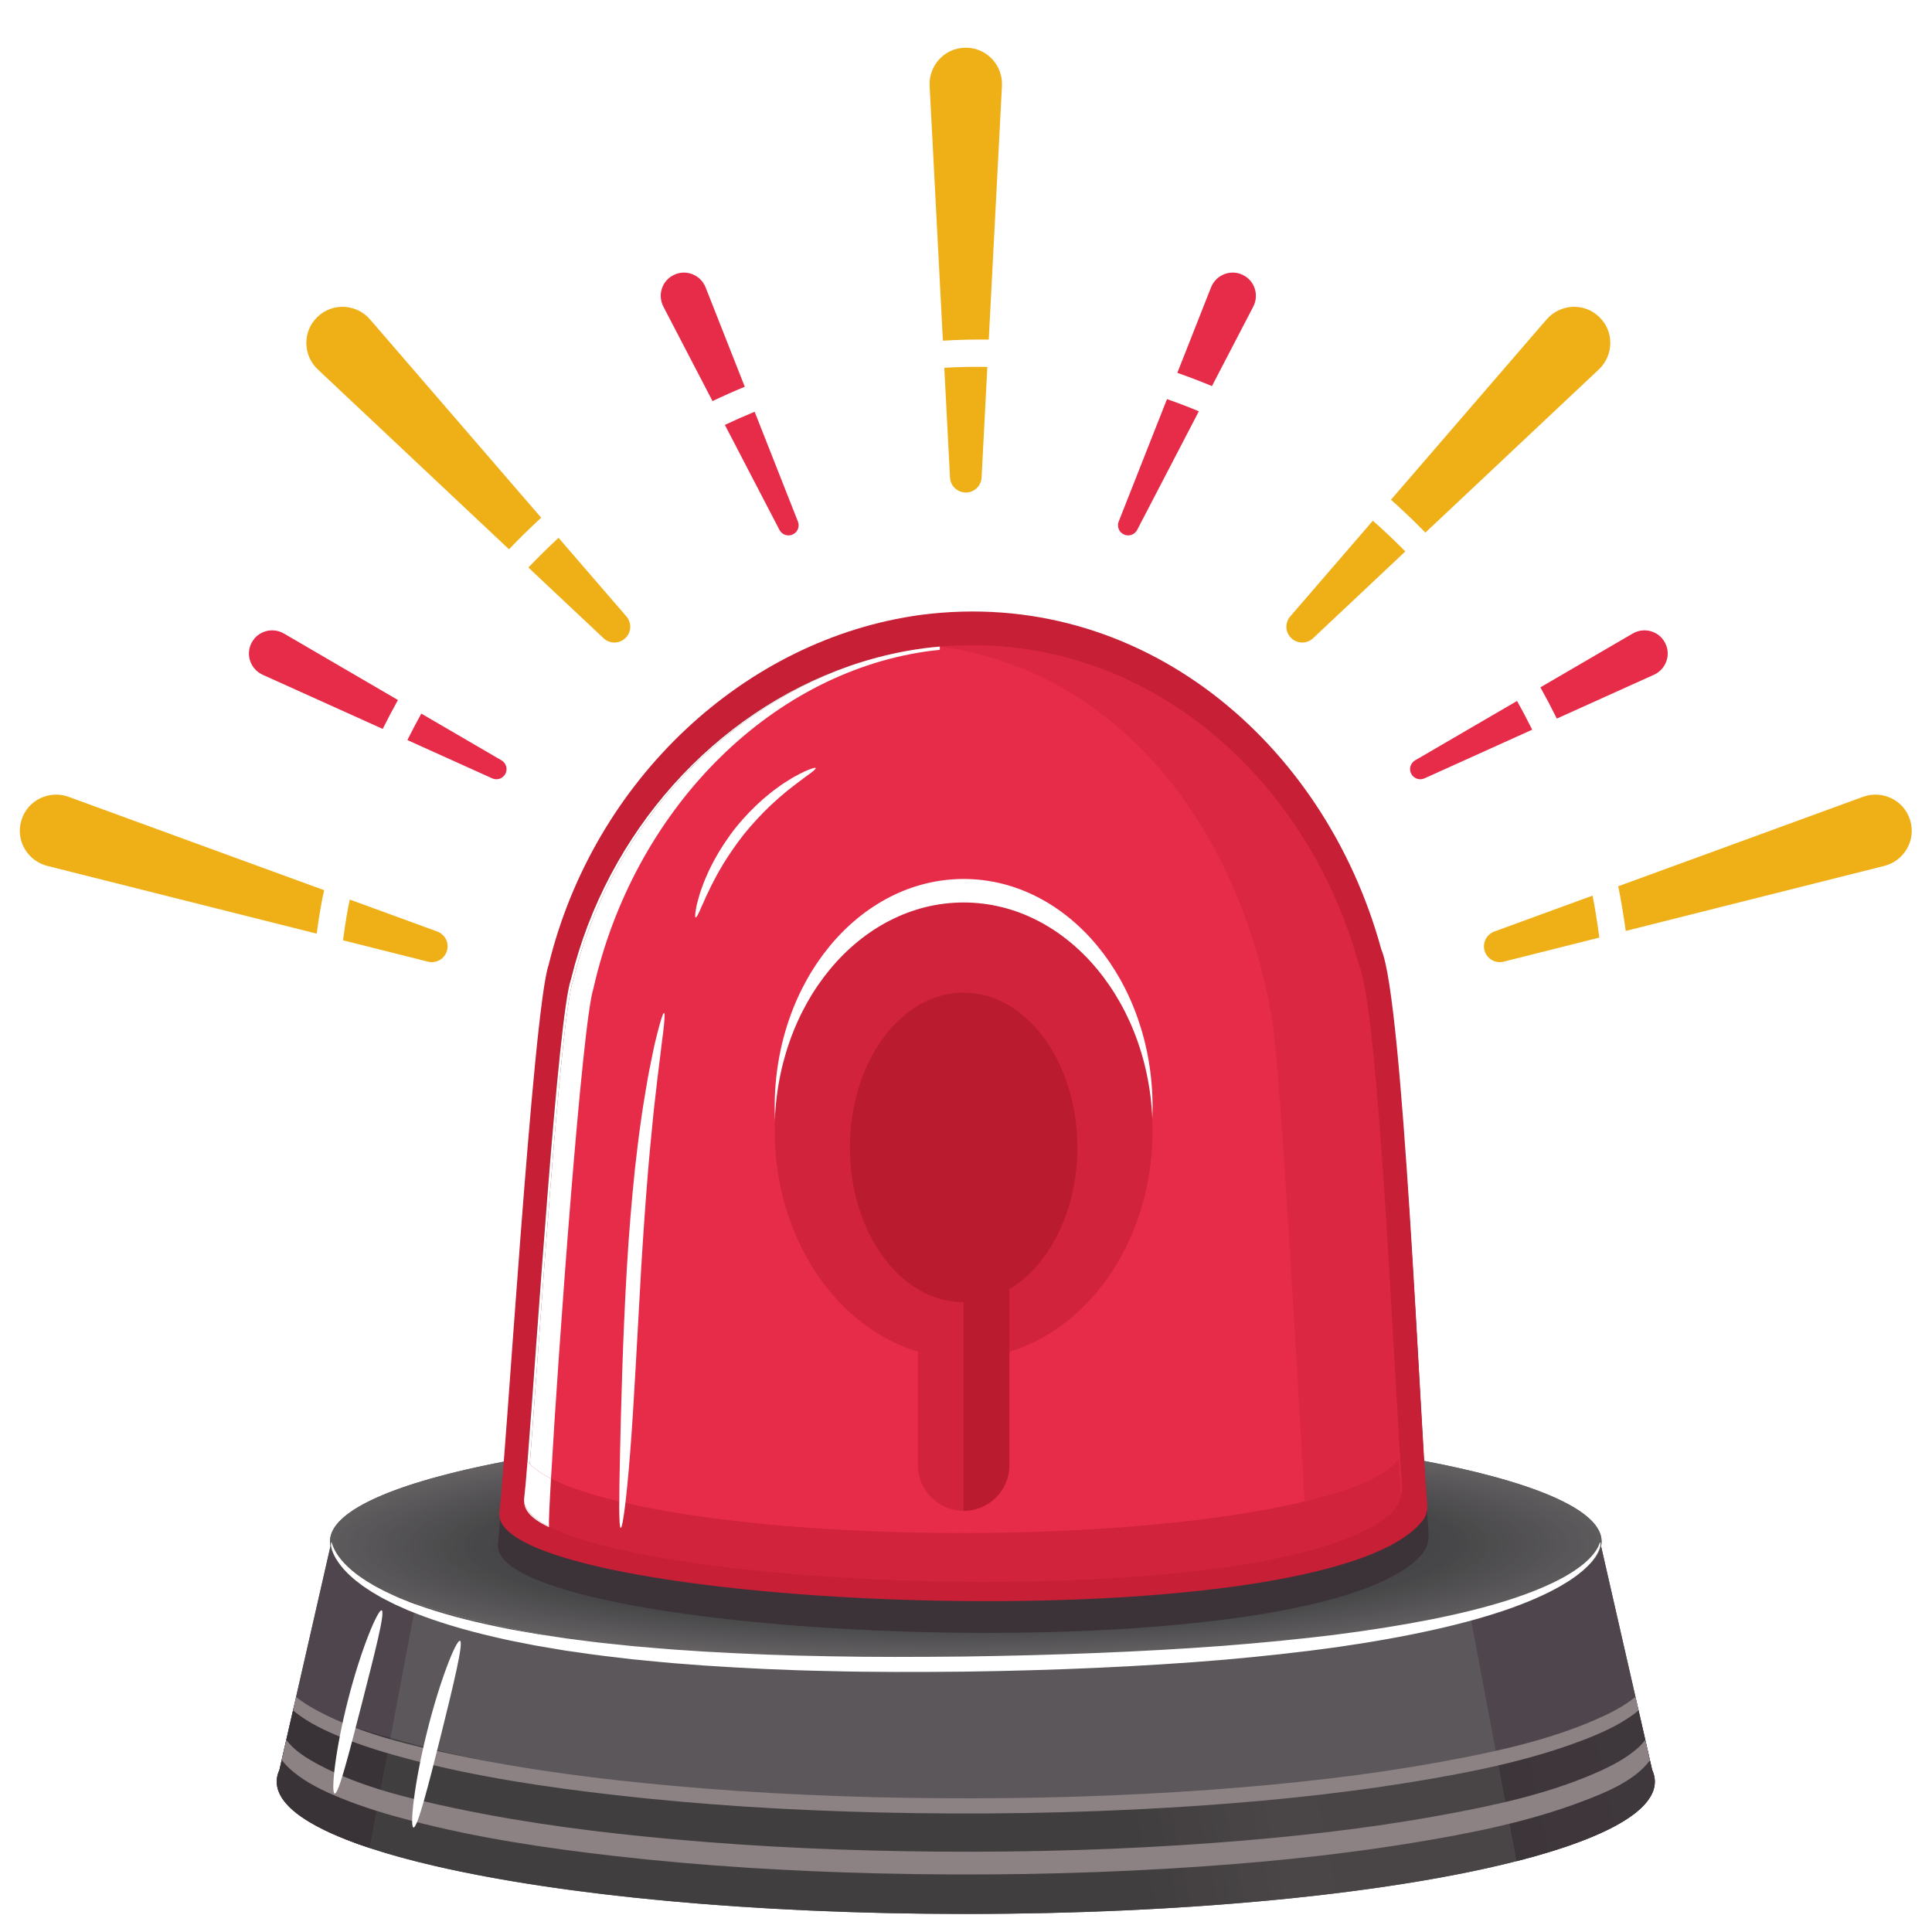 <svg xmlns="http://www.w3.org/2000/svg" xmlns:xlink="http://www.w3.org/1999/xlink" width="500" zoomAndPan="magnify" viewBox="0 0 375 375" height="500" preserveAspectRatio="xMidYMid meet" version="1.0"><defs><clipPath id="a350aaf9f7"><path d="M 53 300 L 322 300 L 322 371.504 L 53 371.504 Z M 53 300 " clip-rule="nonzero"/></clipPath><clipPath id="b49dbe44a3"><path d="M 53 331 L 321.184 331 L 321.184 362.422 L 53 362.422 Z M 53 331 " clip-rule="nonzero"/></clipPath><clipPath id="0e7924bc60"><path d="M 84.617 362.23 C 78.371 360.793 72.938 359.219 68.434 357.539 C 68.512 357.566 68.59 357.594 68.668 357.621 C 68.949 357.727 69.227 357.828 69.52 357.934 C 69.688 357.996 69.863 358.055 70.039 358.113 C 70.602 358.312 71.176 358.508 71.766 358.703 C 75.539 359.949 79.84 361.129 84.617 362.23 M 292.695 361.664 C 293.254 361.527 293.805 361.391 294.348 361.25 C 294.875 361.117 295.395 360.984 295.91 360.844 C 295.949 360.832 295.992 360.824 296.027 360.812 C 294.949 361.098 293.836 361.387 292.695 361.664 M 299.074 359.965 C 299.258 359.91 299.445 359.855 299.625 359.801 C 300.707 359.484 301.746 359.164 302.75 358.836 C 302.922 358.781 303.09 358.727 303.25 358.672 C 303.418 358.617 303.582 358.562 303.746 358.508 C 302.27 359.004 300.711 359.492 299.074 359.965 M 305.121 358.031 C 305.145 358.023 305.164 358.02 305.184 358.008 C 305.344 357.953 305.5 357.895 305.656 357.84 C 305.793 357.789 305.93 357.742 306.062 357.695 C 305.754 357.809 305.438 357.918 305.121 358.031 M 307.051 357.324 C 307.188 357.27 307.328 357.215 307.465 357.16 C 307.855 357.008 308.238 356.859 308.613 356.703 C 308.703 356.664 308.801 356.625 308.895 356.59 C 308.297 356.836 307.684 357.082 307.051 357.324 M 67.457 357.16 C 61.793 354.961 57.727 352.582 55.551 350.074 C 55.727 350.273 55.914 350.477 56.109 350.672 C 56.203 350.77 56.301 350.863 56.402 350.957 L 56.625 351.164 C 56.703 351.238 56.781 351.305 56.859 351.371 C 56.938 351.441 57.02 351.508 57.102 351.578 C 57.266 351.715 57.438 351.852 57.609 351.992 C 57.715 352.07 57.816 352.152 57.93 352.234 C 58.09 352.355 58.266 352.477 58.441 352.602 C 58.531 352.668 58.629 352.734 58.734 352.801 C 58.93 352.934 59.129 353.07 59.336 353.203 C 59.547 353.336 59.762 353.469 59.98 353.602 L 59.984 353.605 C 60.48 353.902 61.004 354.203 61.555 354.496 L 61.734 354.59 C 63.344 355.438 65.176 356.266 67.219 357.07 C 67.297 357.102 67.375 357.133 67.457 357.16 M 309.496 356.336 C 309.57 356.301 309.645 356.273 309.715 356.238 C 309.895 356.164 310.074 356.082 310.25 356.004 C 310.387 355.945 310.523 355.887 310.656 355.824 C 310.277 355.996 309.895 356.164 309.496 356.336 M 311.121 355.609 C 311.176 355.586 311.23 355.562 311.285 355.535 C 313.203 354.633 314.859 353.711 316.242 352.766 C 314.82 353.742 313.105 354.688 311.121 355.609 M 317.598 351.758 C 317.867 351.539 318.129 351.316 318.367 351.098 C 318.551 350.926 318.727 350.758 318.895 350.59 C 318.508 350.984 318.074 351.371 317.598 351.758 M 318.902 350.578 C 318.98 350.496 319.059 350.41 319.137 350.328 L 319.148 350.32 L 319.305 350.141 C 319.422 350.008 319.539 349.875 319.645 349.738 L 319.773 349.57 C 320.062 349.195 320.309 348.812 320.512 348.434 L 320.617 348.227 L 320.707 348.027 C 320.328 348.895 319.719 349.742 318.902 350.578 M 55.004 349.391 C 54.477 348.66 54.105 347.926 53.902 347.176 C 53.914 347.219 53.926 347.258 53.941 347.301 L 53.992 347.465 L 54.047 347.617 L 54.133 347.844 C 54.164 347.934 54.207 348.027 54.25 348.113 L 54.324 348.277 L 54.41 348.438 C 54.465 348.543 54.527 348.652 54.594 348.762 L 54.691 348.922 L 54.793 349.082 L 54.902 349.246 L 54.992 349.375 C 54.996 349.379 55 349.383 55.004 349.391 M 320.762 347.898 C 320.789 347.84 320.812 347.781 320.836 347.719 C 320.816 347.781 320.789 347.84 320.762 347.898 M 320.863 347.656 C 320.887 347.578 320.914 347.504 320.938 347.434 L 321.004 347.223 C 321.008 347.199 321.012 347.18 321.02 347.16 C 320.977 347.328 320.922 347.492 320.863 347.656 M 321.055 347.027 C 321.062 346.984 321.07 346.938 321.082 346.895 C 321.098 346.828 321.109 346.762 321.121 346.691 C 321.102 346.805 321.082 346.914 321.055 347.027 M 53.832 346.879 C 53.812 346.793 53.797 346.715 53.781 346.629 C 53.793 346.688 53.805 346.746 53.816 346.805 C 53.82 346.828 53.828 346.852 53.832 346.879 M 321.133 346.633 L 321.133 346.625 C 321.137 346.617 321.137 346.605 321.137 346.602 C 321.137 346.609 321.133 346.621 321.133 346.633 M 53.762 346.484 C 53.75 346.379 53.738 346.273 53.73 346.168 L 53.746 346.312 C 53.75 346.367 53.754 346.426 53.762 346.484 M 53.727 346.148 C 53.723 346.055 53.719 345.961 53.719 345.867 L 53.719 345.898 L 53.723 345.98 L 53.727 346.141 L 53.727 346.148 M 53.891 344.5 C 53.902 344.461 53.914 344.426 53.922 344.387 C 53.914 344.426 53.902 344.461 53.891 344.5 M 53.977 344.207 C 54.012 344.105 54.047 344.004 54.082 343.906 C 54.055 343.977 54.031 344.047 54.008 344.117 C 53.996 344.148 53.988 344.176 53.977 344.207 M 55.191 339.352 L 55.566 337.703 L 56.875 331.984 L 57.008 331.391 L 56.875 331.984 L 55.566 337.707 L 55.191 339.352 " clip-rule="nonzero"/></clipPath><clipPath id="1dec8e7c30"><path d="M 84.617 362.23 C 78.371 360.793 72.938 359.219 68.434 357.539 C 68.512 357.566 68.59 357.594 68.668 357.621 C 68.949 357.727 69.227 357.828 69.52 357.934 C 69.688 357.996 69.863 358.055 70.039 358.113 C 70.602 358.312 71.176 358.508 71.766 358.703 C 75.539 359.949 79.84 361.129 84.617 362.23 M 292.695 361.664 C 293.254 361.527 293.805 361.391 294.348 361.25 C 294.875 361.117 295.395 360.984 295.91 360.844 C 295.949 360.832 295.992 360.824 296.027 360.812 C 294.949 361.098 293.836 361.387 292.695 361.664 M 299.074 359.965 C 299.258 359.91 299.445 359.855 299.625 359.801 C 300.707 359.484 301.746 359.164 302.75 358.836 C 302.922 358.781 303.09 358.727 303.25 358.672 C 303.418 358.617 303.582 358.562 303.746 358.508 C 302.27 359.004 300.711 359.492 299.074 359.965 M 305.121 358.031 C 305.145 358.023 305.164 358.02 305.184 358.008 C 305.344 357.953 305.5 357.895 305.656 357.84 C 305.793 357.789 305.93 357.742 306.062 357.695 C 305.754 357.809 305.438 357.918 305.121 358.031 M 307.051 357.324 C 307.188 357.27 307.328 357.215 307.465 357.16 C 307.855 357.008 308.238 356.859 308.613 356.703 C 308.703 356.664 308.801 356.625 308.895 356.59 C 308.297 356.836 307.684 357.082 307.051 357.324 M 67.457 357.16 C 61.793 354.961 57.727 352.582 55.551 350.074 C 55.727 350.273 55.914 350.477 56.109 350.672 C 56.203 350.77 56.301 350.863 56.402 350.957 L 56.625 351.164 C 56.703 351.238 56.781 351.305 56.859 351.371 C 56.938 351.441 57.02 351.508 57.102 351.578 C 57.266 351.715 57.438 351.852 57.609 351.992 C 57.715 352.07 57.816 352.152 57.93 352.234 C 58.09 352.355 58.266 352.477 58.441 352.602 C 58.531 352.668 58.629 352.734 58.734 352.801 C 58.93 352.934 59.129 353.07 59.336 353.203 C 59.547 353.336 59.762 353.469 59.98 353.602 L 59.984 353.605 C 60.48 353.902 61.004 354.203 61.555 354.496 L 61.734 354.59 C 63.344 355.438 65.176 356.266 67.219 357.07 C 67.297 357.102 67.375 357.133 67.457 357.16 M 309.496 356.336 C 309.57 356.301 309.645 356.273 309.715 356.238 C 309.895 356.164 310.074 356.082 310.25 356.004 C 310.387 355.945 310.523 355.887 310.656 355.824 C 310.277 355.996 309.895 356.164 309.496 356.336 M 311.121 355.609 C 311.176 355.586 311.23 355.562 311.285 355.535 C 313.203 354.633 314.859 353.711 316.242 352.766 C 314.82 353.742 313.105 354.688 311.121 355.609 M 317.598 351.758 C 317.867 351.539 318.129 351.316 318.367 351.098 C 318.551 350.926 318.727 350.758 318.895 350.59 C 318.508 350.984 318.074 351.371 317.598 351.758 M 318.902 350.578 C 318.98 350.496 319.059 350.41 319.137 350.328 L 319.148 350.32 L 319.305 350.141 C 319.422 350.008 319.539 349.875 319.645 349.738 L 319.773 349.57 C 320.062 349.195 320.309 348.812 320.512 348.434 L 320.617 348.227 L 320.707 348.027 C 320.328 348.895 319.719 349.742 318.902 350.578 M 55.004 349.391 C 54.477 348.66 54.105 347.926 53.902 347.176 C 53.914 347.219 53.926 347.258 53.941 347.301 L 53.992 347.465 L 54.047 347.617 L 54.133 347.844 C 54.164 347.934 54.207 348.027 54.25 348.113 L 54.324 348.277 L 54.41 348.438 C 54.465 348.543 54.527 348.652 54.594 348.762 L 54.691 348.922 L 54.793 349.082 L 54.902 349.246 L 54.992 349.375 C 54.996 349.379 55 349.383 55.004 349.391 M 320.762 347.898 C 320.789 347.84 320.812 347.781 320.836 347.719 C 320.816 347.781 320.789 347.84 320.762 347.898 M 320.863 347.656 C 320.887 347.578 320.914 347.504 320.938 347.434 L 321.004 347.223 C 321.008 347.199 321.012 347.18 321.02 347.16 C 320.977 347.328 320.922 347.492 320.863 347.656 M 321.055 347.027 C 321.062 346.984 321.07 346.938 321.082 346.895 C 321.098 346.828 321.109 346.762 321.121 346.691 C 321.102 346.805 321.082 346.914 321.055 347.027 M 53.832 346.879 C 53.812 346.793 53.797 346.715 53.781 346.629 C 53.793 346.688 53.805 346.746 53.816 346.805 C 53.82 346.828 53.828 346.852 53.832 346.879 M 321.133 346.633 L 321.133 346.625 C 321.137 346.617 321.137 346.605 321.137 346.602 C 321.137 346.609 321.133 346.621 321.133 346.633 M 53.762 346.484 C 53.75 346.379 53.738 346.273 53.73 346.168 L 53.746 346.312 C 53.75 346.367 53.754 346.426 53.762 346.484 M 53.727 346.148 C 53.723 346.055 53.719 345.961 53.719 345.867 L 53.719 345.898 L 53.723 345.98 L 53.727 346.141 L 53.727 346.148 M 53.891 344.5 C 53.902 344.461 53.914 344.426 53.922 344.387 C 53.914 344.426 53.902 344.461 53.891 344.5 M 53.977 344.207 C 54.012 344.105 54.047 344.004 54.082 343.906 C 54.055 343.977 54.031 344.047 54.008 344.117 C 53.996 344.148 53.988 344.176 53.977 344.207 M 55.191 339.352 L 55.566 337.703 L 56.875 331.984 L 57.008 331.391 L 56.875 331.984 L 55.566 337.707 L 55.191 339.352 " clip-rule="nonzero"/></clipPath><clipPath id="ece68ee5ec"><path d="M 327.465 360.875 L 309.375 276.594 L 47.387 332.75 L 65.484 417.027 Z M 327.465 360.875 " clip-rule="nonzero"/></clipPath><linearGradient x1="0.346" gradientTransform="matrix(-220.419, 47.244, -47.282, -220.242, 394.003, 299.42)" y1="0" x2="1.534" gradientUnits="userSpaceOnUse" y2="0" id="8ce00b8d27"><stop stop-opacity="1" stop-color="rgb(81.2%, 79.199%, 78.799%)" offset="0"/><stop stop-opacity="1" stop-color="rgb(81.2%, 79.199%, 78.799%)" offset="0.016"/><stop stop-opacity="1" stop-color="rgb(80.798%, 78.799%, 78.4%)" offset="0.02"/><stop stop-opacity="1" stop-color="rgb(80.399%, 78.4%, 78%)" offset="0.023"/><stop stop-opacity="1" stop-color="rgb(80.399%, 78.4%, 78%)" offset="0.031"/><stop stop-opacity="1" stop-color="rgb(80.202%, 78.4%, 77.803%)" offset="0.035"/><stop stop-opacity="1" stop-color="rgb(80.006%, 78.4%, 77.606%)" offset="0.039"/><stop stop-opacity="1" stop-color="rgb(80.002%, 78.4%, 77.602%)" offset="0.047"/><stop stop-opacity="1" stop-color="rgb(79.999%, 78.4%, 77.599%)" offset="0.055"/><stop stop-opacity="1" stop-color="rgb(79.799%, 78.2%, 77.599%)" offset="0.059"/><stop stop-opacity="1" stop-color="rgb(79.599%, 78%, 77.599%)" offset="0.062"/><stop stop-opacity="1" stop-color="rgb(79.59%, 77.989%, 77.591%)" offset="0.07"/><stop stop-opacity="1" stop-color="rgb(79.39%, 77.64%, 77.242%)" offset="0.074"/><stop stop-opacity="1" stop-color="rgb(79.199%, 77.299%, 76.9%)" offset="0.078"/><stop stop-opacity="1" stop-color="rgb(79.008%, 77.443%, 76.9%)" offset="0.086"/><stop stop-opacity="1" stop-color="rgb(78.426%, 77.26%, 76.7%)" offset="0.09"/><stop stop-opacity="1" stop-color="rgb(78.035%, 76.935%, 76.5%)" offset="0.094"/><stop stop-opacity="1" stop-color="rgb(78.017%, 76.744%, 76.299%)" offset="0.098"/><stop stop-opacity="1" stop-color="rgb(78%, 76.553%, 76.099%)" offset="0.102"/><stop stop-opacity="1" stop-color="rgb(77.789%, 76.326%, 75.885%)" offset="0.105"/><stop stop-opacity="1" stop-color="rgb(77.579%, 76.099%, 75.673%)" offset="0.109"/><stop stop-opacity="1" stop-color="rgb(77.039%, 76.094%, 75.481%)" offset="0.113"/><stop stop-opacity="1" stop-color="rgb(76.5%, 76.091%, 75.29%)" offset="0.117"/><stop stop-opacity="1" stop-color="rgb(76.305%, 75.894%, 75.095%)" offset="0.121"/><stop stop-opacity="1" stop-color="rgb(76.109%, 75.699%, 74.899%)" offset="0.125"/><stop stop-opacity="1" stop-color="rgb(75.919%, 75.313%, 74.513%)" offset="0.129"/><stop stop-opacity="1" stop-color="rgb(75.728%, 74.927%, 74.127%)" offset="0.133"/><stop stop-opacity="1" stop-color="rgb(75.537%, 74.736%, 73.936%)" offset="0.141"/><stop stop-opacity="1" stop-color="rgb(75.122%, 74.323%, 73.521%)" offset="0.145"/><stop stop-opacity="1" stop-color="rgb(74.899%, 74.1%, 73.299%)" offset="0.148"/><stop stop-opacity="1" stop-color="rgb(74.69%, 73.9%, 73.099%)" offset="0.152"/><stop stop-opacity="1" stop-color="rgb(74.483%, 73.7%, 72.899%)" offset="0.156"/><stop stop-opacity="1" stop-color="rgb(74.092%, 73.5%, 72.699%)" offset="0.16"/><stop stop-opacity="1" stop-color="rgb(73.701%, 73.3%, 72.501%)" offset="0.164"/><stop stop-opacity="1" stop-color="rgb(73.5%, 72.91%, 72.35%)" offset="0.168"/><stop stop-opacity="1" stop-color="rgb(73.299%, 72.519%, 72.198%)" offset="0.172"/><stop stop-opacity="1" stop-color="rgb(73.106%, 72.508%, 72.006%)" offset="0.188"/><stop stop-opacity="1" stop-color="rgb(73.518%, 72.911%, 72.168%)" offset="0.191"/><stop stop-opacity="1" stop-color="rgb(74.124%, 73.325%, 72.523%)" offset="0.195"/><stop stop-opacity="1" stop-color="rgb(74.715%, 73.718%, 72.917%)" offset="0.199"/><stop stop-opacity="1" stop-color="rgb(75.305%, 74.112%, 73.312%)" offset="0.203"/><stop stop-opacity="1" stop-color="rgb(75.696%, 74.699%, 73.9%)" offset="0.207"/><stop stop-opacity="1" stop-color="rgb(76.088%, 75.287%, 74.487%)" offset="0.211"/><stop stop-opacity="1" stop-color="rgb(76.663%, 75.677%, 74.878%)" offset="0.215"/><stop stop-opacity="1" stop-color="rgb(77.238%, 76.07%, 75.269%)" offset="0.219"/><stop stop-opacity="1" stop-color="rgb(77.594%, 76.46%, 75.859%)" offset="0.223"/><stop stop-opacity="1" stop-color="rgb(77.951%, 76.851%, 76.451%)" offset="0.227"/><stop stop-opacity="1" stop-color="rgb(78.592%, 77.441%, 76.888%)" offset="0.23"/><stop stop-opacity="1" stop-color="rgb(79.233%, 78.032%, 77.324%)" offset="0.234"/><stop stop-opacity="1" stop-color="rgb(79.823%, 78.423%, 77.676%)" offset="0.238"/><stop stop-opacity="1" stop-color="rgb(80.414%, 78.813%, 78.029%)" offset="0.242"/><stop stop-opacity="1" stop-color="rgb(81.003%, 79.402%, 78.612%)" offset="0.246"/><stop stop-opacity="1" stop-color="rgb(81.592%, 79.991%, 79.196%)" offset="0.25"/><stop stop-opacity="1" stop-color="rgb(82.137%, 80.383%, 79.787%)" offset="0.254"/><stop stop-opacity="1" stop-color="rgb(82.683%, 80.777%, 80.377%)" offset="0.258"/><stop stop-opacity="1" stop-color="rgb(83.07%, 81.348%, 80.968%)" offset="0.262"/><stop stop-opacity="1" stop-color="rgb(83.459%, 81.918%, 81.558%)" offset="0.266"/><stop stop-opacity="1" stop-color="rgb(83.458%, 81.558%, 81.178%)" offset="0.27"/><stop stop-opacity="1" stop-color="rgb(83.458%, 81.2%, 80.8%)" offset="0.273"/><stop stop-opacity="1" stop-color="rgb(83.058%, 80.988%, 80.588%)" offset="0.277"/><stop stop-opacity="1" stop-color="rgb(82.66%, 80.777%, 80.377%)" offset="0.281"/><stop stop-opacity="1" stop-color="rgb(82.127%, 80.583%, 79.985%)" offset="0.285"/><stop stop-opacity="1" stop-color="rgb(81.595%, 80.391%, 79.594%)" offset="0.289"/><stop stop-opacity="1" stop-color="rgb(81.396%, 79.802%, 79.01%)" offset="0.293"/><stop stop-opacity="1" stop-color="rgb(81.2%, 79.213%, 78.427%)" offset="0.297"/><stop stop-opacity="1" stop-color="rgb(80.615%, 78.822%, 78.029%)" offset="0.301"/><stop stop-opacity="1" stop-color="rgb(80.032%, 78.432%, 77.632%)" offset="0.305"/><stop stop-opacity="1" stop-color="rgb(79.64%, 78.215%, 77.484%)" offset="0.309"/><stop stop-opacity="1" stop-color="rgb(79.25%, 78%, 77.338%)" offset="0.312"/><stop stop-opacity="1" stop-color="rgb(78.809%, 77.634%, 76.903%)" offset="0.316"/><stop stop-opacity="1" stop-color="rgb(78.368%, 77.269%, 76.468%)" offset="0.32"/><stop stop-opacity="1" stop-color="rgb(77.979%, 76.877%, 76.277%)" offset="0.324"/><stop stop-opacity="1" stop-color="rgb(77.589%, 76.486%, 76.086%)" offset="0.328"/><stop stop-opacity="1" stop-color="rgb(77.248%, 76.096%, 75.499%)" offset="0.332"/><stop stop-opacity="1" stop-color="rgb(76.906%, 75.705%, 74.911%)" offset="0.336"/><stop stop-opacity="1" stop-color="rgb(76.514%, 75.702%, 74.905%)" offset="0.34"/><stop stop-opacity="1" stop-color="rgb(76.123%, 75.699%, 74.899%)" offset="0.344"/><stop stop-opacity="1" stop-color="rgb(75.732%, 75.121%, 74.341%)" offset="0.348"/><stop stop-opacity="1" stop-color="rgb(75.342%, 74.542%, 73.784%)" offset="0.352"/><stop stop-opacity="1" stop-color="rgb(75.101%, 74.301%, 73.521%)" offset="0.355"/><stop stop-opacity="1" stop-color="rgb(74.86%, 74.06%, 73.26%)" offset="0.359"/><stop stop-opacity="1" stop-color="rgb(74.658%, 73.669%, 72.879%)" offset="0.363"/><stop stop-opacity="1" stop-color="rgb(74.458%, 73.279%, 72.499%)" offset="0.367"/><stop stop-opacity="1" stop-color="rgb(73.877%, 73.088%, 72.348%)" offset="0.371"/><stop stop-opacity="1" stop-color="rgb(73.297%, 72.897%, 72.198%)" offset="0.375"/><stop stop-opacity="1" stop-color="rgb(72.906%, 72.554%, 72.006%)" offset="0.379"/><stop stop-opacity="1" stop-color="rgb(72.516%, 72.211%, 71.815%)" offset="0.383"/><stop stop-opacity="1" stop-color="rgb(72.507%, 72.205%, 71.806%)" offset="0.391"/><stop stop-opacity="1" stop-color="rgb(72.499%, 72.198%, 71.799%)" offset="0.406"/><stop stop-opacity="1" stop-color="rgb(72.499%, 72.198%, 71.799%)" offset="0.438"/><stop stop-opacity="1" stop-color="rgb(72.499%, 72.198%, 71.799%)" offset="0.5"/><stop stop-opacity="1" stop-color="rgb(72.499%, 72.198%, 71.799%)" offset="1"/></linearGradient><clipPath id="d5b51dca03"><path d="M 59.852 331 L 321 331 L 321 371.504 L 59.852 371.504 Z M 59.852 331 " clip-rule="nonzero"/></clipPath><clipPath id="cc9874bf4e"><path d="M 187.461 371.492 C 146.113 371.492 109.145 367.891 84.617 362.23 C 79.84 361.129 75.539 359.949 71.766 358.703 L 75.785 337.34 C 98.289 343.672 135.734 350.617 191.77 350.617 C 237.535 350.617 269.336 345.84 290.461 340.594 L 294.348 361.25 C 293.805 361.391 293.254 361.527 292.695 361.664 C 268.211 367.648 230.172 371.492 187.461 371.492 M 295.91 360.844 C 297.191 360.504 298.434 360.156 299.625 359.801 C 299.445 359.855 299.258 359.91 299.074 359.965 C 298.086 360.254 297.074 360.535 296.027 360.812 C 295.992 360.824 295.949 360.832 295.91 360.844 M 303.746 358.508 C 304.234 358.344 304.719 358.176 305.184 358.008 C 305.164 358.02 305.145 358.023 305.121 358.031 C 304.672 358.191 304.215 358.348 303.746 358.508 M 305.656 357.84 C 306.273 357.617 306.879 357.391 307.465 357.16 C 307.328 357.215 307.188 357.27 307.051 357.324 C 306.727 357.445 306.398 357.566 306.062 357.695 C 305.93 357.742 305.793 357.789 305.656 357.84 M 68.668 357.621 C 68.59 357.594 68.512 357.566 68.434 357.539 C 68.102 357.414 67.777 357.289 67.457 357.16 C 67.375 357.133 67.297 357.102 67.219 357.07 C 67.691 357.254 68.172 357.438 68.668 357.621 M 308.613 356.703 C 308.992 356.547 309.355 356.395 309.715 356.238 C 309.645 356.273 309.57 356.301 309.496 356.336 C 309.301 356.418 309.094 356.508 308.895 356.59 C 308.801 356.625 308.703 356.664 308.613 356.703 M 310.25 356.004 C 310.602 355.848 310.949 355.691 311.285 355.535 C 311.23 355.562 311.176 355.586 311.121 355.609 C 310.969 355.68 310.816 355.754 310.656 355.824 C 310.523 355.887 310.387 355.945 310.25 356.004 M 61.555 354.496 C 61.004 354.203 60.48 353.902 59.984 353.605 C 60.48 353.902 61.004 354.199 61.555 354.496 M 317.59 351.77 C 317.863 351.543 318.121 351.316 318.367 351.098 C 318.129 351.316 317.867 351.539 317.598 351.758 C 317.594 351.762 317.59 351.766 317.59 351.77 M 320.68 343.535 L 320.254 341.68 L 319.348 337.707 L 318.043 331.988 L 317.922 331.461 C 317.922 331.457 317.922 331.457 317.922 331.457 L 318.043 331.984 L 319.348 337.703 L 320.254 341.68 L 320.68 343.535 " clip-rule="nonzero"/></clipPath><clipPath id="2be9a907e6"><path d="M 187.461 371.492 C 146.113 371.492 109.145 367.891 84.617 362.23 C 79.84 361.129 75.539 359.949 71.766 358.703 L 75.785 337.34 C 98.289 343.672 135.734 350.617 191.77 350.617 C 237.535 350.617 269.336 345.84 290.461 340.594 L 294.348 361.25 C 293.805 361.391 293.254 361.527 292.695 361.664 C 268.211 367.648 230.172 371.492 187.461 371.492 M 295.91 360.844 C 297.191 360.504 298.434 360.156 299.625 359.801 C 299.445 359.855 299.258 359.91 299.074 359.965 C 298.086 360.254 297.074 360.535 296.027 360.812 C 295.992 360.824 295.949 360.832 295.91 360.844 M 303.746 358.508 C 304.234 358.344 304.719 358.176 305.184 358.008 C 305.164 358.02 305.145 358.023 305.121 358.031 C 304.672 358.191 304.215 358.348 303.746 358.508 M 305.656 357.84 C 306.273 357.617 306.879 357.391 307.465 357.16 C 307.328 357.215 307.188 357.27 307.051 357.324 C 306.727 357.445 306.398 357.566 306.062 357.695 C 305.93 357.742 305.793 357.789 305.656 357.84 M 68.668 357.621 C 68.59 357.594 68.512 357.566 68.434 357.539 C 68.102 357.414 67.777 357.289 67.457 357.16 C 67.375 357.133 67.297 357.102 67.219 357.07 C 67.691 357.254 68.172 357.438 68.668 357.621 M 308.613 356.703 C 308.992 356.547 309.355 356.395 309.715 356.238 C 309.645 356.273 309.57 356.301 309.496 356.336 C 309.301 356.418 309.094 356.508 308.895 356.59 C 308.801 356.625 308.703 356.664 308.613 356.703 M 310.25 356.004 C 310.602 355.848 310.949 355.691 311.285 355.535 C 311.23 355.562 311.176 355.586 311.121 355.609 C 310.969 355.68 310.816 355.754 310.656 355.824 C 310.523 355.887 310.387 355.945 310.25 356.004 M 61.555 354.496 C 61.004 354.203 60.48 353.902 59.984 353.605 C 60.48 353.902 61.004 354.199 61.555 354.496 M 317.59 351.77 C 317.863 351.543 318.121 351.316 318.367 351.098 C 318.129 351.316 317.867 351.539 317.598 351.758 C 317.594 351.762 317.59 351.766 317.59 351.77 M 320.68 343.535 L 320.254 341.68 L 319.348 337.707 L 318.043 331.988 L 317.922 331.461 C 317.922 331.457 317.922 331.457 317.922 331.457 L 318.043 331.984 L 319.348 337.703 L 320.254 341.68 L 320.68 343.535 " clip-rule="nonzero"/></clipPath><clipPath id="71583196ed"><path d="M 328.895 369.734 L 309.211 278.039 L 51.77 333.223 L 71.449 424.91 Z M 328.895 369.734 " clip-rule="nonzero"/></clipPath><linearGradient x1="0.348" gradientTransform="matrix(-220.419, 47.244, -47.282, -220.242, 394.003, 299.42)" y1="0" x2="1.516" gradientUnits="userSpaceOnUse" y2="0" id="c1e6f73f8e"><stop stop-opacity="1" stop-color="rgb(28.6%, 27.1%, 27.499%)" offset="0"/><stop stop-opacity="1" stop-color="rgb(28.6%, 27.1%, 27.499%)" offset="0.25"/><stop stop-opacity="1" stop-color="rgb(28.783%, 27.283%, 27.834%)" offset="0.254"/><stop stop-opacity="1" stop-color="rgb(28.967%, 27.467%, 28.168%)" offset="0.258"/><stop stop-opacity="1" stop-color="rgb(28.983%, 27.614%, 28.183%)" offset="0.266"/><stop stop-opacity="1" stop-color="rgb(28.999%, 27.625%, 28.194%)" offset="0.281"/><stop stop-opacity="1" stop-color="rgb(28.999%, 27.293%, 27.846%)" offset="0.285"/><stop stop-opacity="1" stop-color="rgb(28.999%, 27.1%, 27.504%)" offset="0.289"/><stop stop-opacity="1" stop-color="rgb(28.799%, 27.1%, 27.501%)" offset="0.293"/><stop stop-opacity="1" stop-color="rgb(28.6%, 27.1%, 27.499%)" offset="0.297"/><stop stop-opacity="1" stop-color="rgb(28.4%, 26.9%, 27.321%)" offset="0.301"/><stop stop-opacity="1" stop-color="rgb(28.2%, 26.7%, 27.144%)" offset="0.305"/><stop stop-opacity="1" stop-color="rgb(28.2%, 26.498%, 27.121%)" offset="0.309"/><stop stop-opacity="1" stop-color="rgb(28.2%, 26.299%, 27.1%)" offset="0.312"/><stop stop-opacity="1" stop-color="rgb(28.191%, 26.299%, 26.9%)" offset="0.316"/><stop stop-opacity="1" stop-color="rgb(28.181%, 26.299%, 26.7%)" offset="0.32"/><stop stop-opacity="1" stop-color="rgb(27.84%, 26.299%, 26.7%)" offset="0.324"/><stop stop-opacity="1" stop-color="rgb(27.499%, 26.299%, 26.7%)" offset="0.328"/><stop stop-opacity="1" stop-color="rgb(27.499%, 26.099%, 26.509%)" offset="0.332"/><stop stop-opacity="1" stop-color="rgb(27.499%, 25.899%, 26.318%)" offset="0.336"/><stop stop-opacity="1" stop-color="rgb(27.318%, 25.699%, 26.128%)" offset="0.34"/><stop stop-opacity="1" stop-color="rgb(27.138%, 25.499%, 25.937%)" offset="0.344"/><stop stop-opacity="1" stop-color="rgb(27.118%, 25.499%, 25.917%)" offset="0.352"/><stop stop-opacity="1" stop-color="rgb(27.087%, 25.299%, 25.699%)" offset="0.355"/><stop stop-opacity="1" stop-color="rgb(27.075%, 25.099%, 25.499%)" offset="0.359"/><stop stop-opacity="1" stop-color="rgb(26.686%, 25.096%, 25.696%)" offset="0.363"/><stop stop-opacity="1" stop-color="rgb(26.299%, 25.093%, 25.893%)" offset="0.367"/><stop stop-opacity="1" stop-color="rgb(26.105%, 24.896%, 25.502%)" offset="0.371"/><stop stop-opacity="1" stop-color="rgb(25.912%, 24.699%, 25.113%)" offset="0.375"/><stop stop-opacity="1" stop-color="rgb(25.905%, 24.699%, 25.105%)" offset="0.383"/><stop stop-opacity="1" stop-color="rgb(25.723%, 24.5%, 25.099%)" offset="0.387"/><stop stop-opacity="1" stop-color="rgb(25.549%, 24.3%, 25.099%)" offset="0.391"/><stop stop-opacity="1" stop-color="rgb(25.523%, 24.3%, 25.099%)" offset="0.406"/><stop stop-opacity="1" stop-color="rgb(25.499%, 24.3%, 25.099%)" offset="0.438"/><stop stop-opacity="1" stop-color="rgb(25.499%, 24.3%, 25.099%)" offset="0.5"/><stop stop-opacity="1" stop-color="rgb(25.499%, 24.3%, 25.099%)" offset="1"/></linearGradient><clipPath id="5d4ade0c40"><path d="M 290 331 L 322 331 L 322 361.551 L 290 361.551 Z M 290 331 " clip-rule="nonzero"/></clipPath><clipPath id="8cdc663948"><path d="M 294.348 361.25 L 290.461 340.594 C 303.332 337.398 312.238 334.027 317.922 331.457 L 318.043 331.988 L 319.348 337.707 L 320.254 341.68 L 320.68 343.535 C 321.023 344.289 321.199 345.043 321.199 345.816 C 321.199 346.078 321.176 346.34 321.137 346.602 C 321.137 346.605 321.137 346.617 321.133 346.625 L 321.133 346.633 C 321.129 346.652 321.125 346.672 321.121 346.691 C 321.109 346.762 321.098 346.828 321.082 346.895 C 321.07 346.938 321.062 346.984 321.055 347.027 C 321.043 347.07 321.031 347.117 321.02 347.16 C 321.012 347.18 321.008 347.199 321.004 347.223 L 320.938 347.434 C 320.914 347.504 320.887 347.578 320.863 347.656 C 320.852 347.676 320.844 347.699 320.836 347.719 C 320.812 347.781 320.789 347.84 320.762 347.898 C 320.746 347.941 320.73 347.984 320.707 348.027 L 320.617 348.227 L 320.512 348.434 C 320.309 348.812 320.062 349.195 319.773 349.57 L 319.645 349.738 C 319.539 349.875 319.422 350.008 319.305 350.141 L 319.148 350.32 L 319.137 350.328 C 319.059 350.41 318.98 350.496 318.902 350.578 C 318.898 350.582 318.895 350.586 318.895 350.59 C 318.727 350.758 318.551 350.926 318.367 351.098 C 318.121 351.316 317.863 351.543 317.59 351.77 C 317.172 352.102 316.727 352.434 316.242 352.766 C 314.859 353.711 313.203 354.633 311.285 355.535 C 310.949 355.691 310.602 355.848 310.25 356.004 C 310.074 356.082 309.895 356.164 309.715 356.238 C 309.355 356.395 308.992 356.547 308.613 356.703 C 308.238 356.859 307.855 357.008 307.465 357.16 C 306.879 357.391 306.273 357.617 305.656 357.84 C 305.5 357.895 305.344 357.953 305.184 358.008 C 304.719 358.176 304.234 358.344 303.746 358.508 C 303.582 358.562 303.418 358.617 303.25 358.672 C 303.09 358.727 302.922 358.781 302.75 358.836 C 301.746 359.164 300.707 359.484 299.625 359.801 C 298.434 360.156 297.191 360.504 295.91 360.844 C 295.395 360.984 294.875 361.117 294.348 361.25 " clip-rule="nonzero"/></clipPath><clipPath id="dbd89aac81"><path d="M 294.348 361.25 L 290.461 340.594 C 303.332 337.398 312.238 334.027 317.922 331.457 L 318.043 331.988 L 319.348 337.707 L 320.254 341.68 L 320.68 343.535 C 321.023 344.289 321.199 345.043 321.199 345.816 C 321.199 346.078 321.176 346.34 321.137 346.602 C 321.137 346.605 321.137 346.617 321.133 346.625 L 321.133 346.633 C 321.129 346.652 321.125 346.672 321.121 346.691 C 321.109 346.762 321.098 346.828 321.082 346.895 C 321.07 346.938 321.062 346.984 321.055 347.027 C 321.043 347.07 321.031 347.117 321.02 347.16 C 321.012 347.18 321.008 347.199 321.004 347.223 L 320.938 347.434 C 320.914 347.504 320.887 347.578 320.863 347.656 C 320.852 347.676 320.844 347.699 320.836 347.719 C 320.812 347.781 320.789 347.84 320.762 347.898 C 320.746 347.941 320.73 347.984 320.707 348.027 L 320.617 348.227 L 320.512 348.434 C 320.309 348.812 320.062 349.195 319.773 349.57 L 319.645 349.738 C 319.539 349.875 319.422 350.008 319.305 350.141 L 319.148 350.32 L 319.137 350.328 C 319.059 350.41 318.98 350.496 318.902 350.578 C 318.898 350.582 318.895 350.586 318.895 350.59 C 318.727 350.758 318.551 350.926 318.367 351.098 C 318.121 351.316 317.863 351.543 317.59 351.77 C 317.172 352.102 316.727 352.434 316.242 352.766 C 314.859 353.711 313.203 354.633 311.285 355.535 C 310.949 355.691 310.602 355.848 310.25 356.004 C 310.074 356.082 309.895 356.164 309.715 356.238 C 309.355 356.395 308.992 356.547 308.613 356.703 C 308.238 356.859 307.855 357.008 307.465 357.16 C 306.879 357.391 306.273 357.617 305.656 357.84 C 305.5 357.895 305.344 357.953 305.184 358.008 C 304.719 358.176 304.234 358.344 303.746 358.508 C 303.582 358.562 303.418 358.617 303.25 358.672 C 303.09 358.727 302.922 358.781 302.75 358.836 C 301.746 359.164 300.707 359.484 299.625 359.801 C 298.434 360.156 297.191 360.504 295.91 360.844 C 295.395 360.984 294.875 361.117 294.348 361.25 " clip-rule="nonzero"/></clipPath><clipPath id="6ff7a1f737"><path d="M 327.316 359.938 L 319.848 325.16 L 284.344 332.77 L 291.812 367.551 Z M 327.316 359.938 " clip-rule="nonzero"/></clipPath><linearGradient x1="0.346" gradientTransform="matrix(-220.419, 47.244, -47.282, -220.242, 394.003, 299.42)" y1="0" x2="0.507" gradientUnits="userSpaceOnUse" y2="0" id="0ff3761929"><stop stop-opacity="1" stop-color="rgb(25.099%, 21.599%, 23.499%)" offset="0"/><stop stop-opacity="1" stop-color="rgb(24.971%, 21.599%, 23.499%)" offset="0.016"/><stop stop-opacity="1" stop-color="rgb(24.771%, 21.599%, 23.329%)" offset="0.031"/><stop stop-opacity="1" stop-color="rgb(24.699%, 21.599%, 23.129%)" offset="0.062"/><stop stop-opacity="1" stop-color="rgb(24.533%, 21.599%, 23.099%)" offset="0.094"/><stop stop-opacity="1" stop-color="rgb(24.333%, 21.599%, 23.099%)" offset="0.125"/><stop stop-opacity="1" stop-color="rgb(24.3%, 21.599%, 23.099%)" offset="0.25"/><stop stop-opacity="1" stop-color="rgb(24.3%, 21.599%, 23.099%)" offset="0.312"/><stop stop-opacity="1" stop-color="rgb(24.3%, 21.599%, 23.099%)" offset="0.328"/><stop stop-opacity="1" stop-color="rgb(24.3%, 21.46%, 23.099%)" offset="0.336"/><stop stop-opacity="1" stop-color="rgb(24.432%, 21.26%, 23.099%)" offset="0.344"/><stop stop-opacity="1" stop-color="rgb(24.632%, 21.199%, 23.099%)" offset="0.375"/><stop stop-opacity="1" stop-color="rgb(24.699%, 21.199%, 23.099%)" offset="0.438"/><stop stop-opacity="1" stop-color="rgb(24.516%, 21.199%, 23.099%)" offset="0.469"/><stop stop-opacity="1" stop-color="rgb(24.316%, 21.199%, 23.099%)" offset="0.5"/><stop stop-opacity="1" stop-color="rgb(24.3%, 21.199%, 23.003%)" offset="0.562"/><stop stop-opacity="1" stop-color="rgb(24.3%, 21.199%, 22.806%)" offset="0.625"/><stop stop-opacity="1" stop-color="rgb(24.133%, 21.199%, 22.702%)" offset="0.688"/><stop stop-opacity="1" stop-color="rgb(23.933%, 21.199%, 22.699%)" offset="0.703"/><stop stop-opacity="1" stop-color="rgb(23.814%, 21.199%, 22.699%)" offset="0.711"/><stop stop-opacity="1" stop-color="rgb(23.613%, 21.199%, 22.595%)" offset="0.719"/><stop stop-opacity="1" stop-color="rgb(23.499%, 21.199%, 22.446%)" offset="0.727"/><stop stop-opacity="1" stop-color="rgb(23.698%, 21.091%, 22.4%)" offset="0.73"/><stop stop-opacity="1" stop-color="rgb(23.9%, 20.984%, 22.4%)" offset="0.734"/><stop stop-opacity="1" stop-color="rgb(23.9%, 20.891%, 22.4%)" offset="0.75"/><stop stop-opacity="1" stop-color="rgb(23.9%, 20.799%, 22.4%)" offset="0.812"/><stop stop-opacity="1" stop-color="rgb(23.9%, 20.799%, 22.4%)" offset="0.844"/><stop stop-opacity="1" stop-color="rgb(23.698%, 20.799%, 22.4%)" offset="0.848"/><stop stop-opacity="1" stop-color="rgb(23.499%, 20.799%, 22.4%)" offset="0.852"/><stop stop-opacity="1" stop-color="rgb(23.499%, 20.799%, 22.4%)" offset="0.859"/><stop stop-opacity="1" stop-color="rgb(23.499%, 20.799%, 22.4%)" offset="0.875"/><stop stop-opacity="1" stop-color="rgb(23.499%, 20.715%, 22.4%)" offset="0.883"/><stop stop-opacity="1" stop-color="rgb(23.499%, 20.515%, 22.4%)" offset="0.891"/><stop stop-opacity="1" stop-color="rgb(23.499%, 20.399%, 22.4%)" offset="0.906"/><stop stop-opacity="1" stop-color="rgb(23.499%, 20.399%, 22.4%)" offset="0.922"/><stop stop-opacity="1" stop-color="rgb(23.499%, 20.399%, 22.322%)" offset="0.93"/><stop stop-opacity="1" stop-color="rgb(23.499%, 20.399%, 22.121%)" offset="0.938"/><stop stop-opacity="1" stop-color="rgb(23.325%, 20.399%, 21.999%)" offset="0.953"/><stop stop-opacity="1" stop-color="rgb(23.125%, 20.399%, 21.999%)" offset="0.969"/><stop stop-opacity="1" stop-color="rgb(23.099%, 20.399%, 21.999%)" offset="1"/></linearGradient><clipPath id="1e2ed69557"><path d="M 53 331 L 76 331 L 76 358.93 L 53 358.93 Z M 53 331 " clip-rule="nonzero"/></clipPath><clipPath id="a24735a472"><path d="M 71.766 358.703 C 71.176 358.508 70.602 358.312 70.039 358.113 C 69.863 358.055 69.688 357.996 69.52 357.934 C 69.227 357.828 68.949 357.727 68.668 357.621 C 68.172 357.438 67.691 357.254 67.219 357.07 C 65.176 356.266 63.344 355.438 61.734 354.59 L 61.555 354.496 C 61.004 354.199 60.48 353.902 59.984 353.605 L 59.98 353.602 C 59.762 353.469 59.547 353.336 59.336 353.203 C 59.129 353.07 58.93 352.934 58.734 352.801 C 58.629 352.734 58.531 352.668 58.441 352.602 C 58.266 352.477 58.09 352.355 57.93 352.234 C 57.816 352.152 57.715 352.07 57.609 351.992 C 57.438 351.852 57.266 351.715 57.102 351.578 C 57.02 351.508 56.938 351.441 56.859 351.371 C 56.781 351.305 56.703 351.238 56.625 351.164 L 56.402 350.957 C 56.301 350.863 56.203 350.77 56.109 350.672 C 55.914 350.477 55.727 350.273 55.551 350.074 C 55.352 349.848 55.168 349.621 55.004 349.391 C 55 349.383 54.996 349.379 54.992 349.375 L 54.902 349.246 L 54.793 349.082 L 54.691 348.922 L 54.594 348.762 C 54.527 348.652 54.465 348.543 54.41 348.438 L 54.324 348.277 L 54.25 348.113 C 54.207 348.027 54.164 347.934 54.133 347.844 L 54.047 347.617 L 53.992 347.465 L 53.941 347.301 C 53.926 347.258 53.914 347.219 53.902 347.176 C 53.875 347.078 53.852 346.98 53.832 346.879 C 53.828 346.852 53.82 346.828 53.816 346.805 C 53.805 346.746 53.793 346.688 53.781 346.629 C 53.777 346.578 53.77 346.531 53.762 346.484 C 53.754 346.426 53.75 346.367 53.746 346.312 L 53.73 346.168 C 53.727 346.16 53.727 346.152 53.727 346.148 L 53.727 346.141 L 53.723 345.98 L 53.719 345.898 L 53.719 345.867 C 53.719 345.852 53.719 345.832 53.719 345.816 C 53.719 345.371 53.777 344.938 53.891 344.5 C 53.902 344.461 53.914 344.426 53.922 344.387 C 53.941 344.324 53.957 344.266 53.977 344.207 C 53.988 344.176 53.996 344.148 54.008 344.117 C 54.031 344.047 54.055 343.977 54.082 343.906 C 54.133 343.781 54.184 343.66 54.238 343.535 L 54.676 341.609 L 55.191 339.352 L 55.566 337.707 L 56.875 331.984 L 57.008 331.391 L 57.086 331.07 C 61.484 332.848 67.66 335.055 75.785 337.34 L 71.766 358.703 " clip-rule="nonzero"/></clipPath><clipPath id="abd23892fa"><path d="M 71.766 358.703 C 71.176 358.508 70.602 358.312 70.039 358.113 C 69.863 358.055 69.688 357.996 69.52 357.934 C 69.227 357.828 68.949 357.727 68.668 357.621 C 68.172 357.438 67.691 357.254 67.219 357.07 C 65.176 356.266 63.344 355.438 61.734 354.59 L 61.555 354.496 C 61.004 354.199 60.48 353.902 59.984 353.605 L 59.98 353.602 C 59.762 353.469 59.547 353.336 59.336 353.203 C 59.129 353.07 58.93 352.934 58.734 352.801 C 58.629 352.734 58.531 352.668 58.441 352.602 C 58.266 352.477 58.09 352.355 57.93 352.234 C 57.816 352.152 57.715 352.07 57.609 351.992 C 57.438 351.852 57.266 351.715 57.102 351.578 C 57.02 351.508 56.938 351.441 56.859 351.371 C 56.781 351.305 56.703 351.238 56.625 351.164 L 56.402 350.957 C 56.301 350.863 56.203 350.77 56.109 350.672 C 55.914 350.477 55.727 350.273 55.551 350.074 C 55.352 349.848 55.168 349.621 55.004 349.391 C 55 349.383 54.996 349.379 54.992 349.375 L 54.902 349.246 L 54.793 349.082 L 54.691 348.922 L 54.594 348.762 C 54.527 348.652 54.465 348.543 54.41 348.438 L 54.324 348.277 L 54.25 348.113 C 54.207 348.027 54.164 347.934 54.133 347.844 L 54.047 347.617 L 53.992 347.465 L 53.941 347.301 C 53.926 347.258 53.914 347.219 53.902 347.176 C 53.875 347.078 53.852 346.98 53.832 346.879 C 53.828 346.852 53.82 346.828 53.816 346.805 C 53.805 346.746 53.793 346.688 53.781 346.629 C 53.777 346.578 53.77 346.531 53.762 346.484 C 53.754 346.426 53.75 346.367 53.746 346.312 L 53.73 346.168 C 53.727 346.16 53.727 346.152 53.727 346.148 L 53.727 346.141 L 53.723 345.98 L 53.719 345.898 L 53.719 345.867 C 53.719 345.852 53.719 345.832 53.719 345.816 C 53.719 345.371 53.777 344.938 53.891 344.5 C 53.902 344.461 53.914 344.426 53.922 344.387 C 53.941 344.324 53.957 344.266 53.977 344.207 C 53.988 344.176 53.996 344.148 54.008 344.117 C 54.031 344.047 54.055 343.977 54.082 343.906 C 54.133 343.781 54.184 343.66 54.238 343.535 L 54.676 341.609 L 55.191 339.352 L 55.566 337.707 L 56.875 331.984 L 57.008 331.391 L 57.086 331.07 C 61.484 332.848 67.66 335.055 75.785 337.34 L 71.766 358.703 " clip-rule="nonzero"/></clipPath><clipPath id="a0cf509271"><path d="M 64 276 L 311 276 L 311 323.996 L 64 323.996 Z M 64 276 " clip-rule="nonzero"/></clipPath><clipPath id="2bce13d8ce"><path d="M 310.863 299.172 C 310.863 311.613 255.613 322.922 187.461 323.34 C 116.859 323.773 64.051 311.613 64.051 299.172 C 64.051 286.73 119.305 276.645 187.461 276.645 C 255.613 276.645 310.863 286.73 310.863 299.172 " clip-rule="nonzero"/></clipPath><clipPath id="fca362274d"><path d="M 310.863 299.172 C 310.863 311.613 255.613 322.922 187.461 323.34 C 116.859 323.773 64.051 311.613 64.051 299.172 C 64.051 286.73 119.305 276.645 187.461 276.645 C 255.613 276.645 310.863 286.73 310.863 299.172 " clip-rule="nonzero"/></clipPath><clipPath id="50955baf96"><path d="M 63.883 276.648 L 64.055 324.641 L 311.035 323.773 L 310.859 275.781 Z M 63.883 276.648 " clip-rule="nonzero"/></clipPath><radialGradient gradientTransform="matrix(1.717, -0.006, 0.001, 0.283, 187.462, 299.993)" gradientUnits="userSpaceOnUse" r="118.651" cx="0" id="2ae13f71ac" cy="0" fx="0" fy="0"><stop stop-opacity="1" stop-color="rgb(27.499%, 27.499%, 28.2%)" offset="0"/><stop stop-opacity="1" stop-color="rgb(27.499%, 27.499%, 28.2%)" offset="0.25"/><stop stop-opacity="1" stop-color="rgb(27.499%, 27.499%, 28.2%)" offset="0.438"/><stop stop-opacity="1" stop-color="rgb(27.649%, 27.64%, 28.386%)" offset="0.453"/><stop stop-opacity="1" stop-color="rgb(27.982%, 27.972%, 28.586%)" offset="0.469"/><stop stop-opacity="1" stop-color="rgb(28.181%, 28.181%, 28.777%)" offset="0.473"/><stop stop-opacity="1" stop-color="rgb(28.423%, 28.4%, 29.001%)" offset="0.477"/><stop stop-opacity="1" stop-color="rgb(28.822%, 28.618%, 29.222%)" offset="0.48"/><stop stop-opacity="1" stop-color="rgb(29.013%, 28.831%, 29.413%)" offset="0.484"/><stop stop-opacity="1" stop-color="rgb(29.218%, 29.218%, 29.617%)" offset="0.488"/><stop stop-opacity="1" stop-color="rgb(29.604%, 29.604%, 30.003%)" offset="0.496"/><stop stop-opacity="1" stop-color="rgb(29.994%, 29.799%, 30.394%)" offset="0.5"/><stop stop-opacity="1" stop-color="rgb(30.194%, 29.99%, 30.594%)" offset="0.504"/><stop stop-opacity="1" stop-color="rgb(30.385%, 30.19%, 30.785%)" offset="0.508"/><stop stop-opacity="1" stop-color="rgb(30.585%, 30.38%, 30.984%)" offset="0.512"/><stop stop-opacity="1" stop-color="rgb(30.775%, 30.58%, 31.175%)" offset="0.516"/><stop stop-opacity="1" stop-color="rgb(31.175%, 30.621%, 31.396%)" offset="0.52"/><stop stop-opacity="1" stop-color="rgb(31.416%, 30.821%, 31.621%)" offset="0.523"/><stop stop-opacity="1" stop-color="rgb(31.628%, 31.012%, 31.812%)" offset="0.527"/><stop stop-opacity="1" stop-color="rgb(32.011%, 31.219%, 32.018%)" offset="0.531"/><stop stop-opacity="1" stop-color="rgb(32.201%, 31.607%, 32.355%)" offset="0.535"/><stop stop-opacity="1" stop-color="rgb(32.35%, 31.799%, 32.5%)" offset="0.539"/><stop stop-opacity="1" stop-color="rgb(32.498%, 31.993%, 32.693%)" offset="0.543"/><stop stop-opacity="1" stop-color="rgb(32.689%, 32.193%, 32.893%)" offset="0.547"/><stop stop-opacity="1" stop-color="rgb(33.073%, 32.336%, 33.084%)" offset="0.551"/><stop stop-opacity="1" stop-color="rgb(33.284%, 32.666%, 33.464%)" offset="0.555"/><stop stop-opacity="1" stop-color="rgb(33.473%, 32.878%, 33.679%)" offset="0.559"/><stop stop-opacity="1" stop-color="rgb(33.873%, 33.099%, 33.919%)" offset="0.562"/><stop stop-opacity="1" stop-color="rgb(34.114%, 33.315%, 34.319%)" offset="0.566"/><stop stop-opacity="1" stop-color="rgb(34.326%, 33.525%, 34.509%)" offset="0.57"/><stop stop-opacity="1" stop-color="rgb(34.717%, 33.91%, 34.711%)" offset="0.574"/><stop stop-opacity="1" stop-color="rgb(35.106%, 34.099%, 34.901%)" offset="0.578"/><stop stop-opacity="1" stop-color="rgb(35.3%, 34.099%, 35.098%)" offset="0.582"/><stop stop-opacity="1" stop-color="rgb(35.3%, 34.291%, 35.297%)" offset="0.586"/><stop stop-opacity="1" stop-color="rgb(35.486%, 34.679%, 35.486%)" offset="0.59"/><stop stop-opacity="1" stop-color="rgb(35.869%, 34.886%, 35.686%)" offset="0.594"/><stop stop-opacity="1" stop-color="rgb(36.259%, 35.077%, 35.876%)" offset="0.598"/><stop stop-opacity="1" stop-color="rgb(36.501%, 35.477%, 36.301%)" offset="0.602"/><stop stop-opacity="1" stop-color="rgb(36.742%, 35.718%, 36.722%)" offset="0.605"/><stop stop-opacity="1" stop-color="rgb(37.128%, 35.918%, 36.899%)" offset="0.609"/><stop stop-opacity="1" stop-color="rgb(37.459%, 36.108%, 36.908%)" offset="0.613"/><stop stop-opacity="1" stop-color="rgb(37.604%, 36.308%, 37.112%)" offset="0.617"/><stop stop-opacity="1" stop-color="rgb(37.804%, 36.499%, 37.453%)" offset="0.621"/><stop stop-opacity="1" stop-color="rgb(37.999%, 36.694%, 37.599%)" offset="0.625"/><stop stop-opacity="1" stop-color="rgb(38.19%, 37.085%, 37.79%)" offset="0.629"/><stop stop-opacity="1" stop-color="rgb(38.576%, 37.289%, 37.99%)" offset="0.633"/><stop stop-opacity="1" stop-color="rgb(38.785%, 37.434%, 38.181%)" offset="0.637"/><stop stop-opacity="1" stop-color="rgb(38.976%, 37.585%, 38.38%)" offset="0.641"/><stop stop-opacity="1" stop-color="rgb(39.397%, 37.82%, 38.599%)" offset="0.645"/><stop stop-opacity="1" stop-color="rgb(39.821%, 38.22%, 38.815%)" offset="0.648"/><stop stop-opacity="1" stop-color="rgb(40.012%, 38.411%, 39.029%)" offset="0.652"/><stop stop-opacity="1" stop-color="rgb(40.219%, 38.62%, 39.42%)" offset="0.656"/><stop stop-opacity="1" stop-color="rgb(40.607%, 39.008%, 39.807%)" offset="0.66"/><stop stop-opacity="1" stop-color="rgb(40.993%, 39.2%, 40.193%)" offset="0.668"/><stop stop-opacity="1" stop-color="rgb(41.382%, 39.388%, 40.393%)" offset="0.672"/><stop stop-opacity="1" stop-color="rgb(41.772%, 39.772%, 40.584%)" offset="0.676"/><stop stop-opacity="1" stop-color="rgb(42.159%, 40.158%, 40.959%)" offset="0.68"/><stop stop-opacity="1" stop-color="rgb(42.545%, 40.395%, 41.374%)" offset="0.688"/><stop stop-opacity="1" stop-color="rgb(42.92%, 40.636%, 41.614%)" offset="0.691"/><stop stop-opacity="1" stop-color="rgb(43.111%, 41.014%, 41.826%)" offset="0.695"/><stop stop-opacity="1" stop-color="rgb(43.317%, 41.205%, 42.21%)" offset="0.699"/><stop stop-opacity="1" stop-color="rgb(43.707%, 41.408%, 42.4%)" offset="0.703"/><stop stop-opacity="1" stop-color="rgb(44.098%, 41.798%, 42.548%)" offset="0.707"/><stop stop-opacity="1" stop-color="rgb(44.489%, 41.997%, 42.888%)" offset="0.711"/><stop stop-opacity="1" stop-color="rgb(44.879%, 42.186%, 43.091%)" offset="0.715"/><stop stop-opacity="1" stop-color="rgb(45.087%, 42.523%, 43.282%)" offset="0.719"/><stop stop-opacity="1" stop-color="rgb(45.277%, 42.863%, 43.66%)" offset="0.723"/><stop stop-opacity="1" stop-color="rgb(45.7%, 43.277%, 44.077%)" offset="0.727"/><stop stop-opacity="1" stop-color="rgb(46.141%, 43.518%, 44.318%)" offset="0.73"/><stop stop-opacity="1" stop-color="rgb(46.518%, 43.732%, 44.533%)" offset="0.734"/><stop stop-opacity="1" stop-color="rgb(46.709%, 44.113%, 44.913%)" offset="0.738"/><stop stop-opacity="1" stop-color="rgb(46.913%, 44.304%, 45.103%)" offset="0.742"/><stop stop-opacity="1" stop-color="rgb(47.304%, 44.504%, 45.303%)" offset="0.746"/><stop stop-opacity="1" stop-color="rgb(47.646%, 44.894%, 45.694%)" offset="0.75"/><stop stop-opacity="1" stop-color="rgb(47.986%, 45.285%, 46.085%)" offset="0.754"/><stop stop-opacity="1" stop-color="rgb(48.19%, 45.49%, 46.475%)" offset="0.758"/><stop stop-opacity="1" stop-color="rgb(48.38%, 45.68%, 46.684%)" offset="0.762"/><stop stop-opacity="1" stop-color="rgb(48.756%, 46.057%, 46.875%)" offset="0.766"/><stop stop-opacity="1" stop-color="rgb(49.197%, 46.475%, 47.275%)" offset="0.77"/><stop stop-opacity="1" stop-color="rgb(49.638%, 46.716%, 47.511%)" offset="0.773"/><stop stop-opacity="1" stop-color="rgb(50.029%, 46.928%, 47.675%)" offset="0.777"/><stop stop-opacity="1" stop-color="rgb(50.412%, 47.311%, 48.012%)" offset="0.781"/><stop stop-opacity="1" stop-color="rgb(50.603%, 47.501%, 48.203%)" offset="0.785"/><stop stop-opacity="1" stop-color="rgb(50.801%, 47.65%, 48.401%)" offset="0.789"/><stop stop-opacity="1" stop-color="rgb(51.385%, 47.992%, 48.792%)" offset="0.793"/><stop stop-opacity="1" stop-color="rgb(51.787%, 48.193%, 48.993%)" offset="0.797"/><stop stop-opacity="1" stop-color="rgb(51.984%, 48.384%, 49.184%)" offset="0.801"/><stop stop-opacity="1" stop-color="rgb(52.318%, 48.764%, 49.564%)" offset="0.805"/><stop stop-opacity="1" stop-color="rgb(52.484%, 49.155%, 49.954%)" offset="0.809"/><stop stop-opacity="1" stop-color="rgb(52.719%, 49.394%, 50.194%)" offset="0.812"/><stop stop-opacity="1" stop-color="rgb(53.136%, 49.619%, 50.42%)" offset="0.816"/><stop stop-opacity="1" stop-color="rgb(53.526%, 49.809%, 50.61%)" offset="0.82"/><stop stop-opacity="1" stop-color="rgb(53.917%, 50.017%, 50.816%)" offset="0.824"/><stop stop-opacity="1" stop-color="rgb(54.306%, 50.407%, 51.205%)" offset="0.828"/><stop stop-opacity="1" stop-color="rgb(54.5%, 50.798%, 51.399%)" offset="0.832"/><stop stop-opacity="1" stop-color="rgb(54.692%, 50.996%, 51.591%)" offset="0.836"/><stop stop-opacity="1" stop-color="rgb(54.892%, 50.999%, 51.791%)" offset="0.84"/><stop stop-opacity="1" stop-color="rgb(54.9%, 50.999%, 51.799%)" offset="1"/></radialGradient><clipPath id="bd5dbd0ba5"><path d="M 64 283 L 311 283 L 311 322 L 64 322 Z M 64 283 " clip-rule="nonzero"/></clipPath><clipPath id="8bc081f5d8"><path d="M 173.93 321.605 C 169.551 321.605 165.238 321.57 161.004 321.484 C 152.609 321.363 144.527 321.016 136.836 320.578 C 134.914 320.453 133.016 320.324 131.145 320.203 C 129.27 320.078 127.43 319.895 125.613 319.75 C 124.699 319.676 123.801 319.598 122.906 319.52 C 122.012 319.43 121.125 319.332 120.25 319.242 C 119.367 319.148 118.492 319.059 117.629 318.969 C 116.762 318.883 115.906 318.789 115.059 318.676 C 113.363 318.461 111.695 318.25 110.059 318.043 C 109.602 317.973 109.145 317.902 108.684 317.836 C 97.465 315.957 88 313.688 80.707 311.184 C 78.352 310.375 76.219 309.543 74.336 308.691 C 74.238 308.637 74.148 308.59 74.051 308.539 C 73.641 308.324 73.238 308.113 72.844 307.906 C 72.453 307.688 72.09 307.457 71.727 307.242 C 71.367 307.023 71.004 306.824 70.688 306.59 C 70.355 306.367 70.039 306.148 69.727 305.934 C 69.414 305.727 69.145 305.484 68.859 305.273 C 68.293 304.852 67.828 304.395 67.371 303.988 C 66.516 303.129 65.848 302.34 65.41 301.641 C 64.973 300.941 64.711 300.367 64.566 299.969 C 64.426 299.566 64.375 299.355 64.32 299.352 C 64.27 299.352 64.219 299.59 64.266 300.035 C 64.32 300.449 64.477 301.031 64.797 301.742 C 64.484 301.195 64.266 300.648 64.152 300.102 C 64.086 299.789 64.051 299.484 64.051 299.172 C 64.051 293.18 76.875 287.73 97.789 283.695 C 97.426 288.449 97.133 291.914 96.938 293.492 C 96.867 293.988 96.914 294.48 97.07 294.965 C 96.895 297.039 96.754 298.594 96.641 299.516 C 95.184 309.957 144.141 316.941 191.598 316.941 C 229.348 316.941 266.148 312.516 275.824 301.902 C 276.918 300.703 277.426 299.086 277.289 297.473 C 277.191 296.312 277.09 294.895 276.98 293.254 C 277.051 292.855 277.07 292.445 277.035 292.035 C 276.863 290.059 276.664 287.152 276.441 283.562 C 297.754 287.609 310.863 293.113 310.863 299.172 C 310.863 300.695 310.039 302.195 308.465 303.664 C 308.652 303.461 308.828 303.262 309 303.078 C 309.328 302.645 309.637 302.266 309.852 301.879 C 310.316 301.129 310.547 300.488 310.621 300.039 C 310.699 299.594 310.648 299.352 310.598 299.352 C 310.547 299.355 310.492 299.566 310.328 299.957 C 310.168 300.344 309.867 300.902 309.355 301.551 C 309.113 301.883 308.785 302.215 308.441 302.586 C 308.059 302.934 307.672 303.332 307.18 303.703 C 306.719 304.098 306.164 304.465 305.59 304.871 C 305.309 305.078 304.98 305.254 304.664 305.457 C 304.34 305.648 304.02 305.867 303.664 306.051 C 300.871 307.613 297.219 309.148 292.848 310.551 C 288.469 311.949 283.371 313.223 277.676 314.348 C 271.98 315.477 265.68 316.473 258.891 317.336 C 252.094 318.168 244.809 318.883 237.125 319.48 C 221.75 320.621 204.797 321.285 186.988 321.535 C 182.578 321.574 178.223 321.605 173.93 321.605 " clip-rule="nonzero"/></clipPath><clipPath id="07019030e8"><path d="M 173.93 321.605 C 169.551 321.605 165.238 321.57 161.004 321.484 C 152.609 321.363 144.527 321.016 136.836 320.578 C 134.914 320.453 133.016 320.324 131.145 320.203 C 129.27 320.078 127.43 319.895 125.613 319.75 C 124.699 319.676 123.801 319.598 122.906 319.52 C 122.012 319.43 121.125 319.332 120.25 319.242 C 119.367 319.148 118.492 319.059 117.629 318.969 C 116.762 318.883 115.906 318.789 115.059 318.676 C 113.363 318.461 111.695 318.25 110.059 318.043 C 109.602 317.973 109.145 317.902 108.684 317.836 C 97.465 315.957 88 313.688 80.707 311.184 C 78.352 310.375 76.219 309.543 74.336 308.691 C 74.238 308.637 74.148 308.59 74.051 308.539 C 73.641 308.324 73.238 308.113 72.844 307.906 C 72.453 307.688 72.09 307.457 71.727 307.242 C 71.367 307.023 71.004 306.824 70.688 306.59 C 70.355 306.367 70.039 306.148 69.727 305.934 C 69.414 305.727 69.145 305.484 68.859 305.273 C 68.293 304.852 67.828 304.395 67.371 303.988 C 66.516 303.129 65.848 302.34 65.41 301.641 C 64.973 300.941 64.711 300.367 64.566 299.969 C 64.426 299.566 64.375 299.355 64.32 299.352 C 64.27 299.352 64.219 299.59 64.266 300.035 C 64.32 300.449 64.477 301.031 64.797 301.742 C 64.484 301.195 64.266 300.648 64.152 300.102 C 64.086 299.789 64.051 299.484 64.051 299.172 C 64.051 293.18 76.875 287.73 97.789 283.695 C 97.426 288.449 97.133 291.914 96.938 293.492 C 96.867 293.988 96.914 294.48 97.07 294.965 C 96.895 297.039 96.754 298.594 96.641 299.516 C 95.184 309.957 144.141 316.941 191.598 316.941 C 229.348 316.941 266.148 312.516 275.824 301.902 C 276.918 300.703 277.426 299.086 277.289 297.473 C 277.191 296.312 277.09 294.895 276.98 293.254 C 277.051 292.855 277.07 292.445 277.035 292.035 C 276.863 290.059 276.664 287.152 276.441 283.562 C 297.754 287.609 310.863 293.113 310.863 299.172 C 310.863 300.695 310.039 302.195 308.465 303.664 C 308.652 303.461 308.828 303.262 309 303.078 C 309.328 302.645 309.637 302.266 309.852 301.879 C 310.316 301.129 310.547 300.488 310.621 300.039 C 310.699 299.594 310.648 299.352 310.598 299.352 C 310.547 299.355 310.492 299.566 310.328 299.957 C 310.168 300.344 309.867 300.902 309.355 301.551 C 309.113 301.883 308.785 302.215 308.441 302.586 C 308.059 302.934 307.672 303.332 307.18 303.703 C 306.719 304.098 306.164 304.465 305.59 304.871 C 305.309 305.078 304.98 305.254 304.664 305.457 C 304.34 305.648 304.02 305.867 303.664 306.051 C 300.871 307.613 297.219 309.148 292.848 310.551 C 288.469 311.949 283.371 313.223 277.676 314.348 C 271.98 315.477 265.68 316.473 258.891 317.336 C 252.094 318.168 244.809 318.883 237.125 319.48 C 221.75 320.621 204.797 321.285 186.988 321.535 C 182.578 321.574 178.223 321.605 173.93 321.605 " clip-rule="nonzero"/></clipPath><clipPath id="8185900148"><path d="M 63.914 283.566 L 64.055 322.469 L 311.004 321.605 L 310.859 282.699 Z M 63.914 283.566 " clip-rule="nonzero"/></clipPath><radialGradient gradientTransform="matrix(1.717, -0.006, 0.001, 0.283, 187.462, 299.993)" gradientUnits="userSpaceOnUse" r="118.651" cx="0" id="530c1ee18a" cy="0" fx="0" fy="0"><stop stop-opacity="1" stop-color="rgb(27.499%, 27.499%, 28.2%)" offset="0"/><stop stop-opacity="1" stop-color="rgb(27.499%, 27.499%, 28.2%)" offset="0.25"/><stop stop-opacity="1" stop-color="rgb(27.499%, 27.499%, 28.2%)" offset="0.438"/><stop stop-opacity="1" stop-color="rgb(27.649%, 27.64%, 28.386%)" offset="0.453"/><stop stop-opacity="1" stop-color="rgb(27.982%, 27.972%, 28.586%)" offset="0.469"/><stop stop-opacity="1" stop-color="rgb(28.181%, 28.181%, 28.777%)" offset="0.473"/><stop stop-opacity="1" stop-color="rgb(28.423%, 28.4%, 29.001%)" offset="0.477"/><stop stop-opacity="1" stop-color="rgb(28.822%, 28.618%, 29.222%)" offset="0.48"/><stop stop-opacity="1" stop-color="rgb(29.013%, 28.831%, 29.413%)" offset="0.484"/><stop stop-opacity="1" stop-color="rgb(29.218%, 29.218%, 29.617%)" offset="0.488"/><stop stop-opacity="1" stop-color="rgb(29.604%, 29.604%, 30.003%)" offset="0.496"/><stop stop-opacity="1" stop-color="rgb(29.994%, 29.799%, 30.394%)" offset="0.5"/><stop stop-opacity="1" stop-color="rgb(30.194%, 29.99%, 30.594%)" offset="0.504"/><stop stop-opacity="1" stop-color="rgb(30.385%, 30.19%, 30.785%)" offset="0.508"/><stop stop-opacity="1" stop-color="rgb(30.585%, 30.38%, 30.984%)" offset="0.512"/><stop stop-opacity="1" stop-color="rgb(30.775%, 30.58%, 31.175%)" offset="0.516"/><stop stop-opacity="1" stop-color="rgb(31.175%, 30.621%, 31.396%)" offset="0.52"/><stop stop-opacity="1" stop-color="rgb(31.416%, 30.821%, 31.621%)" offset="0.523"/><stop stop-opacity="1" stop-color="rgb(31.628%, 31.012%, 31.812%)" offset="0.527"/><stop stop-opacity="1" stop-color="rgb(32.011%, 31.219%, 32.018%)" offset="0.531"/><stop stop-opacity="1" stop-color="rgb(32.201%, 31.607%, 32.355%)" offset="0.535"/><stop stop-opacity="1" stop-color="rgb(32.35%, 31.799%, 32.5%)" offset="0.539"/><stop stop-opacity="1" stop-color="rgb(32.498%, 31.993%, 32.693%)" offset="0.543"/><stop stop-opacity="1" stop-color="rgb(32.689%, 32.193%, 32.893%)" offset="0.547"/><stop stop-opacity="1" stop-color="rgb(33.073%, 32.336%, 33.084%)" offset="0.551"/><stop stop-opacity="1" stop-color="rgb(33.284%, 32.666%, 33.464%)" offset="0.555"/><stop stop-opacity="1" stop-color="rgb(33.473%, 32.878%, 33.679%)" offset="0.559"/><stop stop-opacity="1" stop-color="rgb(33.873%, 33.099%, 33.919%)" offset="0.562"/><stop stop-opacity="1" stop-color="rgb(34.114%, 33.315%, 34.319%)" offset="0.566"/><stop stop-opacity="1" stop-color="rgb(34.326%, 33.525%, 34.509%)" offset="0.57"/><stop stop-opacity="1" stop-color="rgb(34.717%, 33.91%, 34.711%)" offset="0.574"/><stop stop-opacity="1" stop-color="rgb(35.106%, 34.099%, 34.901%)" offset="0.578"/><stop stop-opacity="1" stop-color="rgb(35.3%, 34.099%, 35.098%)" offset="0.582"/><stop stop-opacity="1" stop-color="rgb(35.3%, 34.291%, 35.297%)" offset="0.586"/><stop stop-opacity="1" stop-color="rgb(35.486%, 34.679%, 35.486%)" offset="0.59"/><stop stop-opacity="1" stop-color="rgb(35.869%, 34.886%, 35.686%)" offset="0.594"/><stop stop-opacity="1" stop-color="rgb(36.259%, 35.077%, 35.876%)" offset="0.598"/><stop stop-opacity="1" stop-color="rgb(36.501%, 35.477%, 36.301%)" offset="0.602"/><stop stop-opacity="1" stop-color="rgb(36.742%, 35.718%, 36.722%)" offset="0.605"/><stop stop-opacity="1" stop-color="rgb(37.128%, 35.918%, 36.899%)" offset="0.609"/><stop stop-opacity="1" stop-color="rgb(37.459%, 36.108%, 36.908%)" offset="0.613"/><stop stop-opacity="1" stop-color="rgb(37.604%, 36.308%, 37.112%)" offset="0.617"/><stop stop-opacity="1" stop-color="rgb(37.804%, 36.499%, 37.453%)" offset="0.621"/><stop stop-opacity="1" stop-color="rgb(37.999%, 36.694%, 37.599%)" offset="0.625"/><stop stop-opacity="1" stop-color="rgb(38.19%, 37.085%, 37.79%)" offset="0.629"/><stop stop-opacity="1" stop-color="rgb(38.576%, 37.289%, 37.99%)" offset="0.633"/><stop stop-opacity="1" stop-color="rgb(38.785%, 37.434%, 38.181%)" offset="0.637"/><stop stop-opacity="1" stop-color="rgb(38.976%, 37.585%, 38.38%)" offset="0.641"/><stop stop-opacity="1" stop-color="rgb(39.397%, 37.82%, 38.599%)" offset="0.645"/><stop stop-opacity="1" stop-color="rgb(39.821%, 38.22%, 38.815%)" offset="0.648"/><stop stop-opacity="1" stop-color="rgb(40.012%, 38.411%, 39.029%)" offset="0.652"/><stop stop-opacity="1" stop-color="rgb(40.219%, 38.62%, 39.42%)" offset="0.656"/><stop stop-opacity="1" stop-color="rgb(40.607%, 39.008%, 39.807%)" offset="0.66"/><stop stop-opacity="1" stop-color="rgb(40.993%, 39.2%, 40.193%)" offset="0.668"/><stop stop-opacity="1" stop-color="rgb(41.382%, 39.388%, 40.393%)" offset="0.672"/><stop stop-opacity="1" stop-color="rgb(41.772%, 39.772%, 40.584%)" offset="0.676"/><stop stop-opacity="1" stop-color="rgb(42.159%, 40.158%, 40.959%)" offset="0.68"/><stop stop-opacity="1" stop-color="rgb(42.545%, 40.395%, 41.374%)" offset="0.688"/><stop stop-opacity="1" stop-color="rgb(42.92%, 40.636%, 41.614%)" offset="0.691"/><stop stop-opacity="1" stop-color="rgb(43.111%, 41.014%, 41.826%)" offset="0.695"/><stop stop-opacity="1" stop-color="rgb(43.317%, 41.205%, 42.21%)" offset="0.699"/><stop stop-opacity="1" stop-color="rgb(43.707%, 41.408%, 42.4%)" offset="0.703"/><stop stop-opacity="1" stop-color="rgb(44.098%, 41.798%, 42.548%)" offset="0.707"/><stop stop-opacity="1" stop-color="rgb(44.489%, 41.997%, 42.888%)" offset="0.711"/><stop stop-opacity="1" stop-color="rgb(44.879%, 42.186%, 43.091%)" offset="0.715"/><stop stop-opacity="1" stop-color="rgb(45.087%, 42.523%, 43.282%)" offset="0.719"/><stop stop-opacity="1" stop-color="rgb(45.277%, 42.863%, 43.66%)" offset="0.723"/><stop stop-opacity="1" stop-color="rgb(45.7%, 43.277%, 44.077%)" offset="0.727"/><stop stop-opacity="1" stop-color="rgb(46.141%, 43.518%, 44.318%)" offset="0.73"/><stop stop-opacity="1" stop-color="rgb(46.518%, 43.732%, 44.533%)" offset="0.734"/><stop stop-opacity="1" stop-color="rgb(46.709%, 44.113%, 44.913%)" offset="0.738"/><stop stop-opacity="1" stop-color="rgb(46.913%, 44.304%, 45.103%)" offset="0.742"/><stop stop-opacity="1" stop-color="rgb(47.304%, 44.504%, 45.303%)" offset="0.746"/><stop stop-opacity="1" stop-color="rgb(47.646%, 44.894%, 45.694%)" offset="0.75"/><stop stop-opacity="1" stop-color="rgb(47.986%, 45.285%, 46.085%)" offset="0.754"/><stop stop-opacity="1" stop-color="rgb(48.19%, 45.49%, 46.475%)" offset="0.758"/><stop stop-opacity="1" stop-color="rgb(48.38%, 45.68%, 46.684%)" offset="0.762"/><stop stop-opacity="1" stop-color="rgb(48.756%, 46.057%, 46.875%)" offset="0.766"/><stop stop-opacity="1" stop-color="rgb(49.197%, 46.475%, 47.275%)" offset="0.77"/><stop stop-opacity="1" stop-color="rgb(49.638%, 46.716%, 47.511%)" offset="0.773"/><stop stop-opacity="1" stop-color="rgb(50.029%, 46.928%, 47.675%)" offset="0.777"/><stop stop-opacity="1" stop-color="rgb(50.412%, 47.311%, 48.012%)" offset="0.781"/><stop stop-opacity="1" stop-color="rgb(50.603%, 47.501%, 48.203%)" offset="0.785"/><stop stop-opacity="1" stop-color="rgb(50.801%, 47.65%, 48.401%)" offset="0.789"/><stop stop-opacity="1" stop-color="rgb(51.385%, 47.992%, 48.792%)" offset="0.793"/><stop stop-opacity="1" stop-color="rgb(51.787%, 48.193%, 48.993%)" offset="0.797"/><stop stop-opacity="1" stop-color="rgb(51.984%, 48.384%, 49.184%)" offset="0.801"/><stop stop-opacity="1" stop-color="rgb(52.318%, 48.764%, 49.564%)" offset="0.805"/><stop stop-opacity="1" stop-color="rgb(52.484%, 49.155%, 49.954%)" offset="0.809"/><stop stop-opacity="1" stop-color="rgb(52.719%, 49.394%, 50.194%)" offset="0.812"/><stop stop-opacity="1" stop-color="rgb(53.136%, 49.619%, 50.42%)" offset="0.816"/><stop stop-opacity="1" stop-color="rgb(53.526%, 49.809%, 50.61%)" offset="0.82"/><stop stop-opacity="1" stop-color="rgb(53.917%, 50.017%, 50.816%)" offset="0.824"/><stop stop-opacity="1" stop-color="rgb(54.306%, 50.407%, 51.205%)" offset="0.828"/><stop stop-opacity="1" stop-color="rgb(54.5%, 50.798%, 51.399%)" offset="0.832"/><stop stop-opacity="1" stop-color="rgb(54.692%, 50.996%, 51.591%)" offset="0.836"/><stop stop-opacity="1" stop-color="rgb(54.892%, 50.999%, 51.791%)" offset="0.84"/><stop stop-opacity="1" stop-color="rgb(54.9%, 50.999%, 51.799%)" offset="1"/></radialGradient><clipPath id="b117e3fbc6"><path d="M 180 9.254 L 195 9.254 L 195 67 L 180 67 Z M 180 9.254 " clip-rule="nonzero"/></clipPath><clipPath id="779d5fd3ff"><path d="M 314 154 L 371.914 154 L 371.914 181 L 314 181 Z M 314 154 " clip-rule="nonzero"/></clipPath></defs><rect x="-37.5" width="450" fill="#ffffff" y="-37.5" height="450" fill-opacity="1"/><rect x="-37.5" width="450" fill="#ffffff" y="-37.5" height="450" fill-opacity="1"/><rect x="-37.5" width="450" fill="#ffffff" y="-37.5" height="450" fill-opacity="1"/><g clip-path="url(#a350aaf9f7)"><path fill="#5b575a" d="M 321.199 345.812 C 321.199 346 321.191 346.191 321.168 346.379 C 321.16 346.461 321.148 346.543 321.133 346.625 L 321.133 346.641 C 321.117 346.727 321.102 346.812 321.082 346.895 C 321.062 347.004 321.035 347.113 321.004 347.223 L 320.938 347.434 C 320.914 347.512 320.883 347.59 320.855 347.672 C 320.812 347.789 320.762 347.902 320.711 348.023 L 320.617 348.227 L 320.512 348.434 C 320.309 348.812 320.062 349.195 319.773 349.57 L 319.645 349.738 C 319.539 349.875 319.422 350.008 319.305 350.141 L 319.148 350.32 L 319.137 350.328 C 319.059 350.414 318.977 350.5 318.898 350.582 C 318.73 350.754 318.551 350.926 318.367 351.098 C 318.09 351.352 317.789 351.605 317.477 351.855 C 315.887 353.121 313.809 354.352 311.285 355.535 C 310.949 355.695 310.602 355.852 310.25 356.004 C 310.074 356.082 309.895 356.164 309.715 356.238 C 309.355 356.398 308.988 356.551 308.613 356.703 C 308.238 356.859 307.855 357.008 307.465 357.16 C 306.879 357.395 306.277 357.617 305.656 357.84 C 305.5 357.895 305.344 357.953 305.184 358.008 C 304.719 358.184 304.234 358.348 303.746 358.508 C 303.582 358.562 303.418 358.617 303.25 358.672 C 303.09 358.727 302.922 358.781 302.75 358.836 C 301.746 359.164 300.707 359.484 299.625 359.801 C 298.434 360.16 297.191 360.508 295.91 360.844 C 295.395 360.984 294.875 361.117 294.348 361.25 C 269.945 367.477 231.145 371.496 187.461 371.496 C 138.062 371.496 94.922 366.355 71.766 358.703 C 71.176 358.508 70.602 358.312 70.039 358.113 C 69.863 358.055 69.688 357.996 69.52 357.934 C 69.227 357.828 68.949 357.727 68.668 357.621 C 68.172 357.441 67.691 357.258 67.219 357.07 C 65.176 356.266 63.344 355.438 61.734 354.59 L 61.555 354.496 C 61.004 354.203 60.48 353.902 59.984 353.605 L 59.98 353.602 C 59.762 353.469 59.547 353.336 59.336 353.203 C 59.129 353.07 58.93 352.934 58.734 352.801 C 58.629 352.734 58.531 352.668 58.441 352.602 C 58.266 352.477 58.09 352.355 57.93 352.234 C 57.816 352.152 57.715 352.07 57.609 351.992 C 57.438 351.852 57.266 351.715 57.102 351.578 C 57.02 351.508 56.938 351.441 56.859 351.371 C 56.781 351.305 56.703 351.238 56.625 351.164 L 56.402 350.957 C 56.301 350.863 56.203 350.77 56.109 350.672 C 55.68 350.246 55.305 349.809 54.992 349.375 L 54.902 349.246 L 54.793 349.082 L 54.691 348.922 L 54.594 348.762 C 54.527 348.652 54.465 348.543 54.41 348.438 L 54.324 348.277 L 54.25 348.113 C 54.207 348.027 54.164 347.934 54.133 347.844 L 54.047 347.617 L 53.992 347.465 L 53.941 347.301 C 53.887 347.137 53.848 346.973 53.816 346.805 C 53.785 346.641 53.762 346.473 53.746 346.312 L 53.727 346.152 L 53.727 346.141 L 53.723 345.98 L 53.719 345.898 L 53.719 345.812 C 53.719 345.336 53.785 344.855 53.922 344.387 L 53.922 344.383 C 53.945 344.293 53.977 344.207 54.008 344.117 C 54.074 343.922 54.148 343.73 54.238 343.535 L 54.676 341.613 L 55.566 337.707 L 56.875 331.984 L 57.086 331.07 L 57.094 331.027 L 57.469 329.375 L 64.152 300.094 C 64.961 303.973 70.832 307.797 80.707 311.184 C 101.668 318.383 140.652 323.629 187.461 323.34 C 227.324 323.098 262.777 319.125 285.336 313.379 C 300.391 309.551 309.707 304.926 310.762 300.094 L 317.445 329.359 L 317.559 329.859 L 318.043 331.984 L 319.352 337.707 L 320.254 341.68 L 320.68 343.535 C 321.023 344.289 321.199 345.043 321.199 345.812 " fill-opacity="1" fill-rule="nonzero"/></g><path fill="#4f464d" d="M 321.199 345.812 C 321.199 346 321.191 346.191 321.168 346.379 C 321.16 346.461 321.148 346.543 321.133 346.625 L 321.133 346.641 C 321.117 346.727 321.102 346.812 321.082 346.895 C 321.062 347.004 321.035 347.113 321.004 347.223 L 320.938 347.434 C 320.914 347.512 320.883 347.59 320.855 347.672 C 320.812 347.789 320.762 347.902 320.711 348.023 L 320.617 348.227 L 320.512 348.434 C 320.309 348.812 320.062 349.195 319.773 349.57 L 319.645 349.738 C 319.539 349.875 319.422 350.008 319.305 350.141 L 319.148 350.32 L 319.137 350.328 C 319.059 350.414 318.977 350.5 318.898 350.582 C 318.73 350.754 318.551 350.926 318.367 351.098 C 318.086 351.348 317.789 351.605 317.477 351.855 C 315.887 353.121 313.809 354.352 311.285 355.535 C 310.949 355.691 310.602 355.848 310.25 356.004 C 310.074 356.082 309.895 356.164 309.715 356.238 C 309.355 356.395 308.992 356.547 308.613 356.703 C 308.238 356.859 307.855 357.008 307.465 357.16 C 306.879 357.391 306.273 357.617 305.656 357.84 C 305.5 357.895 305.344 357.953 305.184 358.008 C 304.719 358.176 304.234 358.344 303.746 358.508 C 303.582 358.562 303.418 358.617 303.25 358.672 C 303.09 358.727 302.922 358.781 302.75 358.836 C 301.746 359.164 300.707 359.484 299.625 359.801 C 298.434 360.156 297.191 360.504 295.91 360.844 C 295.395 360.984 294.875 361.117 294.348 361.25 L 285.336 313.379 C 300.391 309.551 309.707 304.926 310.762 300.094 L 317.445 329.359 L 317.559 329.859 L 317.922 331.457 L 318.043 331.988 L 319.348 337.707 L 320.254 341.68 L 320.68 343.535 C 321.023 344.289 321.199 345.043 321.199 345.812 " fill-opacity="1" fill-rule="nonzero"/><path fill="#4f464d" d="M 80.707 311.184 L 71.766 358.703 C 71.176 358.508 70.602 358.312 70.039 358.113 C 69.863 358.055 69.688 357.996 69.52 357.934 C 69.227 357.828 68.949 357.727 68.668 357.621 C 68.172 357.438 67.691 357.254 67.219 357.07 C 65.176 356.266 63.344 355.438 61.734 354.59 L 61.555 354.496 C 61.004 354.199 60.48 353.902 59.984 353.605 L 59.98 353.602 C 59.762 353.469 59.547 353.336 59.336 353.203 C 59.129 353.07 58.93 352.934 58.734 352.801 C 58.629 352.734 58.531 352.668 58.441 352.602 C 58.266 352.477 58.09 352.355 57.93 352.234 C 57.816 352.152 57.715 352.07 57.609 351.992 C 57.438 351.852 57.266 351.715 57.102 351.578 C 57.02 351.508 56.938 351.441 56.859 351.371 C 56.781 351.305 56.703 351.238 56.625 351.164 L 56.402 350.957 C 56.301 350.863 56.203 350.77 56.109 350.672 C 55.68 350.246 55.305 349.809 54.992 349.375 L 54.902 349.246 L 54.793 349.082 L 54.691 348.922 L 54.594 348.762 C 54.527 348.652 54.465 348.543 54.41 348.438 L 54.324 348.277 L 54.25 348.113 C 54.207 348.027 54.164 347.934 54.133 347.844 L 54.047 347.617 L 53.992 347.465 L 53.941 347.301 C 53.887 347.137 53.848 346.973 53.816 346.805 C 53.781 346.641 53.758 346.477 53.746 346.312 L 53.727 346.152 L 53.727 346.141 L 53.723 345.98 L 53.719 345.898 L 53.719 345.812 C 53.719 345.332 53.785 344.855 53.922 344.387 L 53.922 344.383 C 53.945 344.293 53.977 344.207 54.008 344.117 C 54.074 343.922 54.148 343.73 54.238 343.535 L 54.676 341.609 L 55.566 337.707 L 56.875 331.984 L 57.086 331.07 L 57.094 331.027 L 57.469 329.375 L 64.152 300.094 C 64.961 303.973 70.832 307.797 80.707 311.184 " fill-opacity="1" fill-rule="nonzero"/><g clip-path="url(#b49dbe44a3)"><g clip-path="url(#0e7924bc60)"><g clip-path="url(#1dec8e7c30)"><g clip-path="url(#ece68ee5ec)"><path fill="url(#8ce00b8d27)" d="M 327.465 360.875 L 309.371 276.598 L 47.387 332.75 L 65.48 417.027 Z M 327.465 360.875 " fill-rule="nonzero"/></g></g></g></g><g clip-path="url(#d5b51dca03)"><g clip-path="url(#cc9874bf4e)"><g clip-path="url(#2be9a907e6)"><g clip-path="url(#71583196ed)"><path fill="url(#c1e6f73f8e)" d="M 328.895 369.73 L 309.211 278.039 L 51.766 333.219 L 71.449 424.91 Z M 328.895 369.73 " fill-rule="nonzero"/></g></g></g></g><g clip-path="url(#5d4ade0c40)"><g clip-path="url(#8cdc663948)"><g clip-path="url(#dbd89aac81)"><g clip-path="url(#6ff7a1f737)"><path fill="url(#0ff3761929)" d="M 327.316 359.938 L 319.848 325.16 L 284.344 332.77 L 291.812 367.547 Z M 327.316 359.938 " fill-rule="nonzero"/></g></g></g></g><g clip-path="url(#1e2ed69557)"><g clip-path="url(#a24735a472)"><g clip-path="url(#abd23892fa)"><path fill="#393236" d="M 81.453 357.484 L 74.812 326.547 L 48.047 332.285 L 54.688 363.223 Z M 81.453 357.484 " fill-opacity="1" fill-rule="nonzero"/></g></g></g><path fill="#8c8183" d="M 319.352 337.707 C 319.23 337.867 319.105 338.023 318.973 338.176 C 318.594 338.629 318.203 339.023 317.84 339.336 C 315.445 341.438 312.508 342.918 309.598 344.184 C 300.113 348.305 289.738 350.504 279.594 352.355 C 265.109 355 250.43 356.605 235.746 357.695 C 217.949 359.02 200.09 359.531 182.246 359.398 C 164.926 359.27 147.598 358.535 130.348 356.969 C 116.383 355.699 102.422 353.938 88.699 351.055 C 79.594 349.141 70.082 346.918 61.836 342.512 C 59.477 341.25 57.113 339.793 55.566 337.707 L 54.676 341.609 C 55.336 342.477 56.133 343.258 57 343.969 C 59.648 346.141 62.852 347.656 66.02 348.953 C 70.465 350.777 75.098 352.168 79.754 353.379 C 92.703 356.754 106.031 358.738 119.328 360.254 C 136.465 362.207 153.711 363.23 170.957 363.637 C 189.586 364.078 208.242 363.797 226.84 362.695 C 242.617 361.766 258.398 360.273 273.996 357.73 C 285.156 355.91 296.477 353.684 307.07 349.672 C 311.434 348.023 317.266 345.723 320.254 341.68 L 319.352 337.707 " fill-opacity="1" fill-rule="nonzero"/><path fill="#8c8183" d="M 57.469 329.375 C 58.777 330.453 60.285 331.34 61.75 332.121 C 70.023 336.535 79.566 338.77 88.699 340.691 C 102.422 343.57 116.383 345.336 130.348 346.605 C 147.598 348.168 164.926 348.906 182.246 349.031 C 200.09 349.164 217.949 348.652 235.746 347.332 C 250.43 346.238 265.109 344.633 279.594 341.988 C 289.77 340.133 300.18 337.926 309.684 333.789 C 312.398 332.609 315.152 331.246 317.445 329.359 L 318.043 331.984 C 317.641 332.328 317.219 332.648 316.793 332.953 C 313.824 335.074 310.391 336.57 306.984 337.863 C 296.418 341.867 285.129 344.078 273.996 345.895 C 258.398 348.438 242.617 349.93 226.84 350.863 C 208.242 351.961 189.586 352.238 170.957 351.805 C 153.711 351.395 136.465 350.371 119.328 348.414 C 106.031 346.902 92.703 344.91 79.754 341.543 C 75.129 340.336 70.527 338.957 66.109 337.145 C 62.938 335.844 59.738 334.328 57.086 332.16 L 56.875 331.984 L 57.469 329.375 " fill-opacity="1" fill-rule="nonzero"/><path fill="#ffffff" d="M 74.078 312.566 C 74.824 312.812 72.766 320.758 70.27 330.531 C 67.754 340.305 65.73 348.262 64.957 348.133 C 64.215 348.008 65.027 339.75 67.574 329.863 C 70.098 319.977 73.371 312.328 74.078 312.566 " fill-opacity="1" fill-rule="nonzero"/><path fill="#ffffff" d="M 89.281 318.48 C 90.027 318.711 88.062 326.832 85.59 336.797 C 83.102 346.762 81.023 354.852 80.254 354.719 C 79.512 354.594 80.371 346.207 82.887 336.145 C 85.387 326.082 88.566 318.254 89.281 318.48 " fill-opacity="1" fill-rule="nonzero"/><g clip-path="url(#a0cf509271)"><g clip-path="url(#2bce13d8ce)"><g clip-path="url(#fca362274d)"><g clip-path="url(#50955baf96)"><path fill="url(#2ae13f71ac)" d="M 63.879 276.645 L 64.055 324.637 L 311.035 323.773 L 310.859 275.781 Z M 63.879 276.645 " fill-rule="nonzero"/></g></g></g></g><g clip-path="url(#bd5dbd0ba5)"><g clip-path="url(#8bc081f5d8)"><g clip-path="url(#07019030e8)"><g clip-path="url(#8185900148)"><path fill="url(#530c1ee18a)" d="M 63.914 283.562 L 64.055 322.469 L 311 321.605 L 310.859 282.699 Z M 63.914 283.562 " fill-rule="nonzero"/></g></g></g></g><path fill="#ffffff" d="M 64.32 299.352 C 64.375 299.355 64.426 299.566 64.566 299.969 C 64.711 300.367 64.973 300.941 65.41 301.641 C 65.848 302.34 66.516 303.129 67.371 303.988 C 67.828 304.395 68.293 304.852 68.859 305.273 C 69.145 305.484 69.414 305.727 69.727 305.934 C 70.039 306.148 70.355 306.367 70.688 306.59 C 71.004 306.824 71.367 307.023 71.727 307.242 C 72.09 307.457 72.453 307.688 72.844 307.906 C 73.238 308.113 73.641 308.324 74.051 308.539 C 74.465 308.758 74.887 308.984 75.336 309.176 C 76.227 309.582 77.141 310.035 78.137 310.41 C 78.629 310.609 79.129 310.812 79.641 311.02 C 80.156 311.223 80.691 311.395 81.23 311.594 C 85.547 313.133 90.613 314.504 96.297 315.684 C 97.715 315.973 99.168 316.289 100.664 316.535 C 101.418 316.664 102.172 316.801 102.938 316.934 C 103.699 317.07 104.473 317.211 105.258 317.32 C 106.828 317.555 108.43 317.793 110.059 318.043 C 111.695 318.25 113.363 318.461 115.059 318.676 C 115.906 318.789 116.762 318.883 117.629 318.969 C 118.492 319.059 119.367 319.148 120.25 319.242 C 121.125 319.332 122.012 319.43 122.906 319.52 C 123.801 319.598 124.699 319.676 125.613 319.75 C 127.43 319.895 129.27 320.078 131.145 320.203 C 133.016 320.324 134.914 320.453 136.836 320.578 C 144.527 321.016 152.609 321.363 161.004 321.484 C 169.391 321.66 178.086 321.617 186.988 321.535 C 204.797 321.285 221.75 320.621 237.125 319.48 C 244.809 318.883 252.094 318.168 258.891 317.336 C 265.68 316.473 271.98 315.477 277.676 314.348 C 283.371 313.223 288.469 311.949 292.848 310.551 C 297.219 309.148 300.871 307.613 303.664 306.051 C 304.02 305.867 304.34 305.648 304.664 305.457 C 304.98 305.254 305.309 305.078 305.59 304.871 C 306.164 304.465 306.719 304.098 307.18 303.703 C 307.672 303.332 308.059 302.934 308.441 302.586 C 308.785 302.215 309.113 301.883 309.355 301.551 C 309.867 300.902 310.168 300.344 310.328 299.957 C 310.492 299.566 310.547 299.355 310.598 299.352 C 310.648 299.348 310.699 299.59 310.621 300.039 C 310.547 300.488 310.316 301.129 309.852 301.879 C 309.637 302.266 309.328 302.645 309 303.078 C 308.633 303.477 308.25 303.93 307.77 304.355 C 307.316 304.809 306.77 305.227 306.195 305.688 C 305.91 305.922 305.586 306.121 305.27 306.352 C 304.945 306.566 304.629 306.82 304.266 307.023 C 301.469 308.797 297.793 310.523 293.391 312.102 C 288.984 313.676 283.855 315.105 278.117 316.379 C 272.387 317.652 266.051 318.777 259.223 319.75 C 252.391 320.691 245.07 321.504 237.352 322.176 C 221.906 323.473 204.887 324.223 187.027 324.469 C 178.094 324.551 169.367 324.578 160.941 324.355 C 152.512 324.199 144.387 323.793 136.648 323.277 C 134.719 323.129 132.812 322.984 130.93 322.84 C 129.043 322.695 127.191 322.488 125.363 322.32 C 124.449 322.23 123.539 322.145 122.641 322.055 C 121.742 321.945 120.852 321.84 119.961 321.734 C 119.078 321.633 118.199 321.527 117.328 321.426 C 116.461 321.32 115.594 321.215 114.742 321.09 C 113.035 320.844 111.355 320.602 109.707 320.371 C 108.062 320.09 106.449 319.82 104.867 319.555 C 104.078 319.43 103.301 319.273 102.531 319.117 C 101.758 318.969 100.996 318.816 100.242 318.668 C 98.73 318.387 97.266 318.035 95.832 317.711 C 90.105 316.379 84.992 314.848 80.637 313.125 C 80.09 312.906 79.551 312.707 79.031 312.484 C 78.516 312.254 78.008 312.027 77.512 311.801 C 76.508 311.379 75.582 310.875 74.688 310.422 C 74.234 310.199 73.809 309.957 73.395 309.711 C 72.98 309.465 72.574 309.23 72.18 308.996 C 71.789 308.75 71.422 308.496 71.055 308.254 C 70.691 308.008 70.332 307.785 70.012 307.52 C 69.684 307.266 69.363 307.023 69.051 306.781 C 68.738 306.547 68.469 306.277 68.191 306.035 C 67.629 305.566 67.168 305.043 66.727 304.586 C 65.887 303.613 65.266 302.719 64.887 301.93 C 64.504 301.133 64.32 300.48 64.266 300.035 C 64.219 299.59 64.27 299.352 64.32 299.352 " fill-opacity="1" fill-rule="nonzero"/><path fill="#3c3338" d="M 277.289 297.473 C 277.426 299.086 276.918 300.703 275.824 301.902 C 253.988 325.867 94.023 318.266 96.641 299.516 C 97.879 289.387 103.105 202.395 106.168 192.66 C 106.211 192.531 106.25 192.402 106.281 192.273 C 115.117 156.305 144.426 128.715 178.707 124.047 L 178.699 124.043 C 221.266 118.504 257.055 148.496 268.273 189.078 C 268.332 189.293 268.398 189.504 268.48 189.711 C 272.66 200.324 275.816 279.648 277.289 297.473 " fill-opacity="1" fill-rule="nonzero"/><path fill="#ffffff" d="M 155.738 158.301 C 155.992 158.648 154.461 160.109 152.098 162.48 C 151.797 162.773 151.492 163.086 151.172 163.41 C 150.848 163.734 150.527 164.086 150.188 164.438 C 149.5 165.137 148.812 165.922 148.066 166.73 C 146.613 168.375 145.066 170.223 143.543 172.238 C 142.039 174.266 140.703 176.266 139.535 178.121 C 138.973 179.059 138.41 179.938 137.941 180.793 C 137.699 181.219 137.449 181.621 137.23 182.02 C 137.012 182.418 136.805 182.801 136.602 183.164 C 135.004 186.09 134.035 187.961 133.621 187.824 C 133.426 187.762 133.422 187.207 133.578 186.254 C 133.617 186.012 133.668 185.746 133.727 185.461 C 133.793 185.176 133.879 184.867 133.969 184.539 C 134.156 183.883 134.367 183.129 134.672 182.32 C 134.824 181.918 134.984 181.496 135.148 181.055 C 135.32 180.617 135.523 180.172 135.727 179.707 C 136.121 178.766 136.621 177.805 137.141 176.785 C 138.227 174.773 139.559 172.625 141.145 170.496 C 142.738 168.379 144.43 166.492 146.062 164.875 C 146.895 164.082 147.684 163.328 148.477 162.68 C 148.871 162.352 149.242 162.027 149.617 161.738 C 149.996 161.453 150.363 161.18 150.711 160.914 C 151.395 160.387 152.07 159.969 152.652 159.594 C 152.941 159.414 153.215 159.246 153.477 159.098 C 153.734 158.953 153.977 158.832 154.199 158.723 C 155.078 158.289 155.617 158.133 155.738 158.301 " fill-opacity="1" fill-rule="nonzero"/><path fill="#e72c4a" d="M 272.77 291.562 C 260.371 316.918 99.633 309.852 102.18 291.562 C 103.355 281.922 108.348 198.594 111.23 190.367 C 119.508 156.273 147.195 130.105 179.598 125.68 L 179.586 125.68 C 219.879 120.422 253.73 148.984 264.191 187.547 C 268.359 197.105 271.461 279.68 272.77 291.562 " fill-opacity="1" fill-rule="nonzero"/><path fill="#dc2743" d="M 272.352 290.348 C 272.352 294.203 265.414 297.746 253.801 300.543 C 253.047 290.574 248.727 207.156 246.777 197.051 C 240.152 160.102 217 130.266 182.414 125.504 C 222.703 120.281 253.312 148.676 263.773 186.992 C 267.945 196.488 271.035 278.535 272.352 290.348 " fill-opacity="1" fill-rule="nonzero"/><path fill="#d1233c" d="M 272.023 292.34 C 272.023 301.383 233.832 308.715 186.727 308.715 C 139.617 308.715 101.43 301.383 101.43 292.34 C 101.43 292.18 101.445 292.02 101.469 291.863 L 102.141 283.309 C 107.57 291.352 143.371 297.559 186.727 297.559 C 230.414 297.559 266.426 291.254 271.43 283.129 L 271.996 291.914 C 272.012 292.055 272.023 292.195 272.023 292.34 " fill-opacity="1" fill-rule="nonzero"/><path fill="#ffffff" d="M 128.895 196.609 C 129.086 196.648 129.004 198.062 128.695 200.582 C 128.613 201.211 128.52 201.91 128.422 202.676 C 128.328 203.441 128.23 204.273 128.125 205.172 C 127.918 206.961 127.625 208.984 127.391 211.242 C 127.262 212.367 127.125 213.543 126.984 214.77 C 126.84 216 126.73 217.281 126.594 218.605 C 126.305 221.254 126.074 224.086 125.805 227.07 C 125.312 233.039 124.844 239.605 124.434 246.516 C 123.641 260.332 123.035 272.871 122.312 281.938 C 121.609 291.008 120.859 296.598 120.488 296.57 C 120.09 296.543 120.152 290.922 120.352 281.844 C 120.566 272.77 120.859 260.223 121.66 246.355 C 122.07 239.422 122.613 232.824 123.25 226.832 C 123.594 223.84 123.914 220.992 124.301 218.34 C 124.492 217.012 124.656 215.73 124.859 214.5 C 125.059 213.273 125.258 212.094 125.445 210.969 C 125.801 208.719 126.234 206.699 126.594 204.922 C 126.777 204.035 126.941 203.211 127.117 202.453 C 127.305 201.699 127.477 201.008 127.629 200.391 C 128.266 197.918 128.707 196.57 128.895 196.609 " fill-opacity="1" fill-rule="nonzero"/><path fill="#c61f36" d="M 101.758 290.676 C 102.938 281.09 107.93 198.297 110.812 190.121 C 119.09 156.246 146.777 130.242 179.18 125.848 C 219.465 120.629 253.312 149.012 263.773 187.324 C 267.711 196.297 270.695 270.02 272.121 288.098 C 272.289 290.281 271.441 292.43 269.805 293.883 C 245.812 315.211 99.328 308.027 101.758 290.676 M 268.113 184.297 C 257.062 143.816 221.301 113.832 178.734 119.348 C 144.504 123.992 115.246 151.461 106.5 187.258 C 103.453 195.895 98.184 283.371 96.938 293.492 C 94.297 312.301 257.215 319.805 276.184 295.082 C 276.844 294.215 277.133 293.121 277.035 292.035 C 275.578 275.426 272.371 194 268.113 184.297 " fill-opacity="1" fill-rule="nonzero"/><path fill="#efaf17" d="M 104.293 101.18 C 102.406 102.945 100.578 104.758 98.797 106.613 L 86.004 94.582 L 61.691 71.711 C 58.781 68.973 58.695 64.336 61.574 61.562 L 61.633 61.5 L 61.691 61.449 C 64.586 58.699 69.223 58.988 71.832 62.012 L 93.641 87.277 L 105.039 100.484 C 104.789 100.715 104.539 100.945 104.293 101.18 " fill-opacity="1" fill-rule="nonzero"/><path fill="#efaf17" d="M 122.328 121.762 C 122.297 122.508 122 123.242 121.43 123.809 C 120.258 124.988 118.359 125.02 117.156 123.883 L 102.559 110.156 C 104.457 108.168 106.406 106.246 108.41 104.391 L 121.582 119.645 C 122.105 120.254 122.352 121.012 122.328 121.762 " fill-opacity="1" fill-rule="nonzero"/><path fill="#e72c4a" d="M 144.562 75.07 C 142.453 75.938 140.363 76.867 138.297 77.852 L 128.762 59.516 C 127.578 57.242 128.512 54.414 130.844 53.344 L 130.891 53.32 L 130.934 53.297 C 133.273 52.246 136.02 53.402 136.961 55.789 L 144.562 75.07 " fill-opacity="1" fill-rule="nonzero"/><path fill="#e72c4a" d="M 154.879 102.672 C 154.703 103.121 154.367 103.504 153.902 103.727 C 152.941 104.191 151.789 103.809 151.297 102.863 L 140.695 82.473 C 142.602 81.57 144.527 80.723 146.473 79.922 L 154.879 101.238 C 155.066 101.715 155.051 102.227 154.879 102.672 " fill-opacity="1" fill-rule="nonzero"/><path fill="#e72c4a" d="M 73.629 133.766 L 77.242 135.871 C 76.215 137.719 75.227 139.59 74.285 141.484 L 70.52 139.785 L 50.988 130.973 C 48.652 129.918 47.633 127.117 48.801 124.836 L 48.82 124.785 L 48.848 124.746 C 50.031 122.469 52.906 121.68 55.121 122.973 L 73.629 133.766 " fill-opacity="1" fill-rule="nonzero"/><path fill="#e72c4a" d="M 98.121 150.148 C 97.656 151.105 96.516 151.516 95.543 151.082 L 79.074 143.648 C 79.938 141.91 80.84 140.199 81.773 138.512 L 97.348 147.586 C 97.789 147.844 98.094 148.258 98.238 148.715 C 98.375 149.176 98.352 149.684 98.121 150.148 " fill-opacity="1" fill-rule="nonzero"/><path fill="#efaf17" d="M 191.641 71.219 L 190.527 92.688 C 190.484 93.488 190.137 94.207 189.602 94.727 C 189.062 95.246 188.336 95.578 187.535 95.594 C 185.871 95.633 184.48 94.344 184.395 92.688 L 183.289 71.387 C 186.082 71.223 188.871 71.168 191.641 71.219 " fill-opacity="1" fill-rule="nonzero"/><g clip-path="url(#b117e3fbc6)"><path fill="#efaf17" d="M 194.477 16.68 L 192.746 50 L 191.918 65.914 C 188.961 65.875 185.992 65.941 183.016 66.125 L 182.176 50 L 180.441 16.68 C 180.23 12.691 183.379 9.281 187.379 9.266 L 187.543 9.266 C 191.535 9.281 194.684 12.688 194.477 16.68 " fill-opacity="1" fill-rule="nonzero"/></g><path fill="#efaf17" d="M 44.684 166.129 L 62.926 172.789 C 62.461 174.676 61.969 177.555 61.465 181.219 L 41.578 176.219 L 9.199 168.078 C 5.32 167.102 2.984 163.094 4.145 159.27 L 4.191 159.113 C 5.379 155.301 9.574 153.297 13.324 154.668 L 44.684 166.129 " fill-opacity="1" fill-rule="nonzero"/><path fill="#efaf17" d="M 86.762 184.52 C 86.312 186.117 84.672 187.062 83.062 186.656 L 66.578 182.512 C 67.039 179.098 67.48 176.406 67.898 174.609 L 84.863 180.805 C 85.621 181.082 86.203 181.625 86.547 182.289 C 86.887 182.953 86.984 183.746 86.762 184.52 " fill-opacity="1" fill-rule="nonzero"/><path fill="#efaf17" d="M 266.473 101.066 C 268.629 102.977 270.734 104.965 272.77 107.035 L 254.863 123.883 C 253.656 125.02 251.762 124.988 250.586 123.809 C 250.016 123.242 249.719 122.508 249.691 121.762 C 249.668 121.012 249.91 120.254 250.438 119.645 L 266.473 101.066 " fill-opacity="1" fill-rule="nonzero"/><path fill="#efaf17" d="M 310.328 71.711 L 286.016 94.582 L 276.664 103.375 C 274.508 101.168 272.281 99.035 269.988 96.996 L 278.379 87.277 L 300.184 62.012 C 302.797 58.988 307.43 58.699 310.328 61.449 L 310.383 61.5 L 310.445 61.562 C 313.324 64.336 313.234 68.973 310.328 71.711 " fill-opacity="1" fill-rule="nonzero"/><path fill="#e72c4a" d="M 226.512 77.469 C 228.598 78.195 230.656 78.98 232.695 79.832 L 220.719 102.863 C 220.23 103.809 219.078 104.191 218.113 103.727 C 217.648 103.504 217.312 103.121 217.137 102.672 C 216.965 102.227 216.949 101.715 217.137 101.238 L 226.512 77.469 " fill-opacity="1" fill-rule="nonzero"/><path fill="#e72c4a" d="M 243.258 59.516 L 235.238 74.941 C 233.023 74.016 230.781 73.156 228.52 72.371 L 235.055 55.789 C 235.996 53.402 238.742 52.246 241.082 53.297 L 241.176 53.344 C 243.508 54.414 244.438 57.242 243.258 59.516 " fill-opacity="1" fill-rule="nonzero"/><path fill="#e72c4a" d="M 294.457 136.055 C 295.48 137.887 296.461 139.742 297.402 141.633 L 276.48 151.082 C 275.508 151.516 274.363 151.105 273.895 150.148 C 273.668 149.684 273.641 149.176 273.777 148.715 C 273.922 148.258 274.23 147.844 274.668 147.586 L 294.457 136.055 " fill-opacity="1" fill-rule="nonzero"/><path fill="#e72c4a" d="M 321.027 130.973 L 302.18 139.477 C 301.168 137.43 300.098 135.406 298.988 133.414 L 316.895 122.973 C 319.109 121.68 321.984 122.469 323.172 124.746 L 323.195 124.785 L 323.219 124.836 C 324.387 127.117 323.363 129.918 321.027 130.973 " fill-opacity="1" fill-rule="nonzero"/><path fill="#efaf17" d="M 309.113 173.84 C 309.566 176.066 310.004 178.809 310.434 181.984 L 291.855 186.656 C 290.25 187.062 288.605 186.117 288.152 184.52 C 287.93 183.746 288.031 182.953 288.375 182.289 C 288.715 181.625 289.301 181.082 290.055 180.805 L 309.113 173.84 " fill-opacity="1" fill-rule="nonzero"/><g clip-path="url(#779d5fd3ff)"><path fill="#efaf17" d="M 365.723 168.078 L 333.34 176.219 L 315.555 180.695 C 315.078 177.293 314.59 174.379 314.094 172.023 L 330.234 166.129 L 361.594 154.668 C 365.344 153.297 369.535 155.301 370.727 159.113 L 370.773 159.27 C 371.934 163.094 369.598 167.102 365.723 168.078 " fill-opacity="1" fill-rule="nonzero"/></g><path fill="#ffffff" d="M 223.711 214.852 C 223.711 216.078 223.668 217.289 223.586 218.488 C 222.059 195.754 206.281 177.879 187.039 177.879 C 167.801 177.879 152.023 195.754 150.496 218.488 C 150.414 217.289 150.367 216.078 150.367 214.852 C 150.367 190.418 166.785 170.609 187.039 170.609 C 207.293 170.609 223.711 190.418 223.711 214.852 " fill-opacity="1" fill-rule="nonzero"/><path fill="#d1233c" d="M 223.715 219.418 C 223.715 243.852 207.293 263.664 187.039 263.664 C 166.785 263.664 150.367 243.852 150.367 219.418 C 150.367 194.98 166.785 175.172 187.039 175.172 C 207.293 175.172 223.715 194.98 223.715 219.418 " fill-opacity="1" fill-rule="nonzero"/><path fill="#d1233c" d="M 187.039 293.246 C 182.137 293.246 178.16 289.273 178.16 284.375 L 178.16 234.082 C 178.16 229.18 182.137 225.211 187.039 225.211 C 191.945 225.211 195.922 229.18 195.922 234.082 L 195.922 284.375 C 195.922 289.273 191.945 293.246 187.039 293.246 " fill-opacity="1" fill-rule="nonzero"/><path fill="#bb1b2e" d="M 195.922 234.082 L 195.922 284.375 C 195.922 289.273 191.945 293.246 187.039 293.246 L 187.039 234.082 L 195.578 231.645 C 195.805 232.422 195.922 233.234 195.922 234.082 " fill-opacity="1" fill-rule="nonzero"/><path fill="#ffffff" d="M 158.324 149.078 C 158.387 149.203 157.984 149.582 157.211 150.16 C 157.016 150.305 156.797 150.457 156.559 150.625 C 156.324 150.801 156.07 150.992 155.797 151.195 C 155.258 151.613 154.617 152.043 153.957 152.59 C 153.621 152.852 153.27 153.125 152.906 153.41 C 152.539 153.699 152.18 154.023 151.797 154.344 C 151.02 154.973 150.254 155.715 149.422 156.469 C 147.809 158.023 146.113 159.812 144.484 161.82 C 142.879 163.844 141.496 165.883 140.32 167.793 C 139.766 168.766 139.203 169.676 138.762 170.57 C 138.531 171.012 138.289 171.434 138.086 171.848 C 137.887 172.27 137.691 172.672 137.512 173.055 C 137.117 173.812 136.836 174.535 136.547 175.152 C 136.406 175.461 136.273 175.75 136.152 176.016 C 136.043 176.285 135.938 176.531 135.836 176.75 C 135.445 177.633 135.16 178.109 135.023 178.07 C 134.887 178.035 134.914 177.488 135.074 176.516 C 135.113 176.273 135.164 176.004 135.223 175.711 C 135.289 175.418 135.375 175.105 135.465 174.773 C 135.656 174.102 135.852 173.328 136.164 172.504 C 136.316 172.09 136.477 171.66 136.641 171.207 C 136.812 170.758 137.023 170.305 137.227 169.828 C 137.625 168.867 138.141 167.891 138.684 166.855 C 139.809 164.812 141.203 162.648 142.887 160.539 C 144.586 158.441 146.402 156.609 148.148 155.07 C 149.047 154.32 149.891 153.602 150.742 153.008 C 151.164 152.707 151.559 152.402 151.961 152.137 C 152.367 151.883 152.758 151.633 153.129 151.398 C 153.863 150.914 154.578 150.551 155.191 150.223 C 155.504 150.062 155.789 149.91 156.059 149.785 C 156.332 149.664 156.586 149.555 156.812 149.465 C 157.73 149.094 158.258 148.953 158.324 149.078 " fill-opacity="1" fill-rule="nonzero"/><path fill="#bb1b2e" d="M 209.117 222.719 C 209.117 239.316 199.234 252.766 187.039 252.766 C 174.848 252.766 164.965 239.316 164.965 222.719 C 164.965 206.125 174.848 192.668 187.039 192.668 C 199.234 192.668 209.117 206.125 209.117 222.719 " fill-opacity="1" fill-rule="nonzero"/><path fill="#ffffff" d="M 102.836 284.16 C 102.672 283.996 102.527 283.824 102.391 283.652 C 104.188 261.016 108.301 197.246 110.812 190.121 C 117.844 161.344 138.879 138.254 164.914 129.258 C 139.07 138.41 118.223 161.559 111.23 190.367 C 108.73 197.504 104.645 261.098 102.836 284.16 " fill-opacity="1" fill-rule="nonzero"/><path fill="#ffffff" d="M 106.949 286.988 C 105.156 286.082 103.77 285.137 102.836 284.16 C 104.645 261.098 108.73 197.504 111.23 190.367 C 118.223 161.559 139.07 138.41 164.914 129.258 C 169.527 127.66 174.301 126.508 179.18 125.848 C 179.25 125.84 179.324 125.828 179.395 125.82 C 179.406 125.82 179.414 125.816 179.426 125.816 C 179.43 125.816 179.434 125.816 179.438 125.816 C 180.434 125.691 181.426 125.586 182.414 125.504 L 182.414 126.137 C 181.484 126.223 180.555 126.336 179.621 126.465 L 179.629 126.469 C 149.086 130.941 122.984 157.387 115.184 191.852 C 112.98 198.59 108.34 262.535 106.949 286.988 " fill-opacity="1" fill-rule="nonzero"/><path fill="#ffffff" d="M 106.555 296.305 C 103.215 294.582 101.473 292.695 101.758 290.676 C 101.91 289.441 102.125 286.996 102.391 283.652 C 102.527 283.824 102.672 283.996 102.836 284.16 C 103.77 285.137 105.156 286.082 106.949 286.988 C 106.648 292.188 106.5 295.598 106.555 296.305 " fill-opacity="1" fill-rule="nonzero"/><path fill="#ffffff" d="M 106.574 296.434 C 102.746 294.613 101.453 292.848 101.758 290.676 C 101.473 292.695 103.215 294.582 106.555 296.305 C 106.559 296.375 106.566 296.418 106.574 296.434 M 179.18 125.848 C 179.25 125.84 179.324 125.828 179.395 125.82 C 179.324 125.828 179.25 125.84 179.18 125.848 M 179.426 125.816 C 179.43 125.816 179.434 125.816 179.438 125.816 C 179.434 125.816 179.43 125.816 179.426 125.816 " fill-opacity="1" fill-rule="nonzero"/></svg>